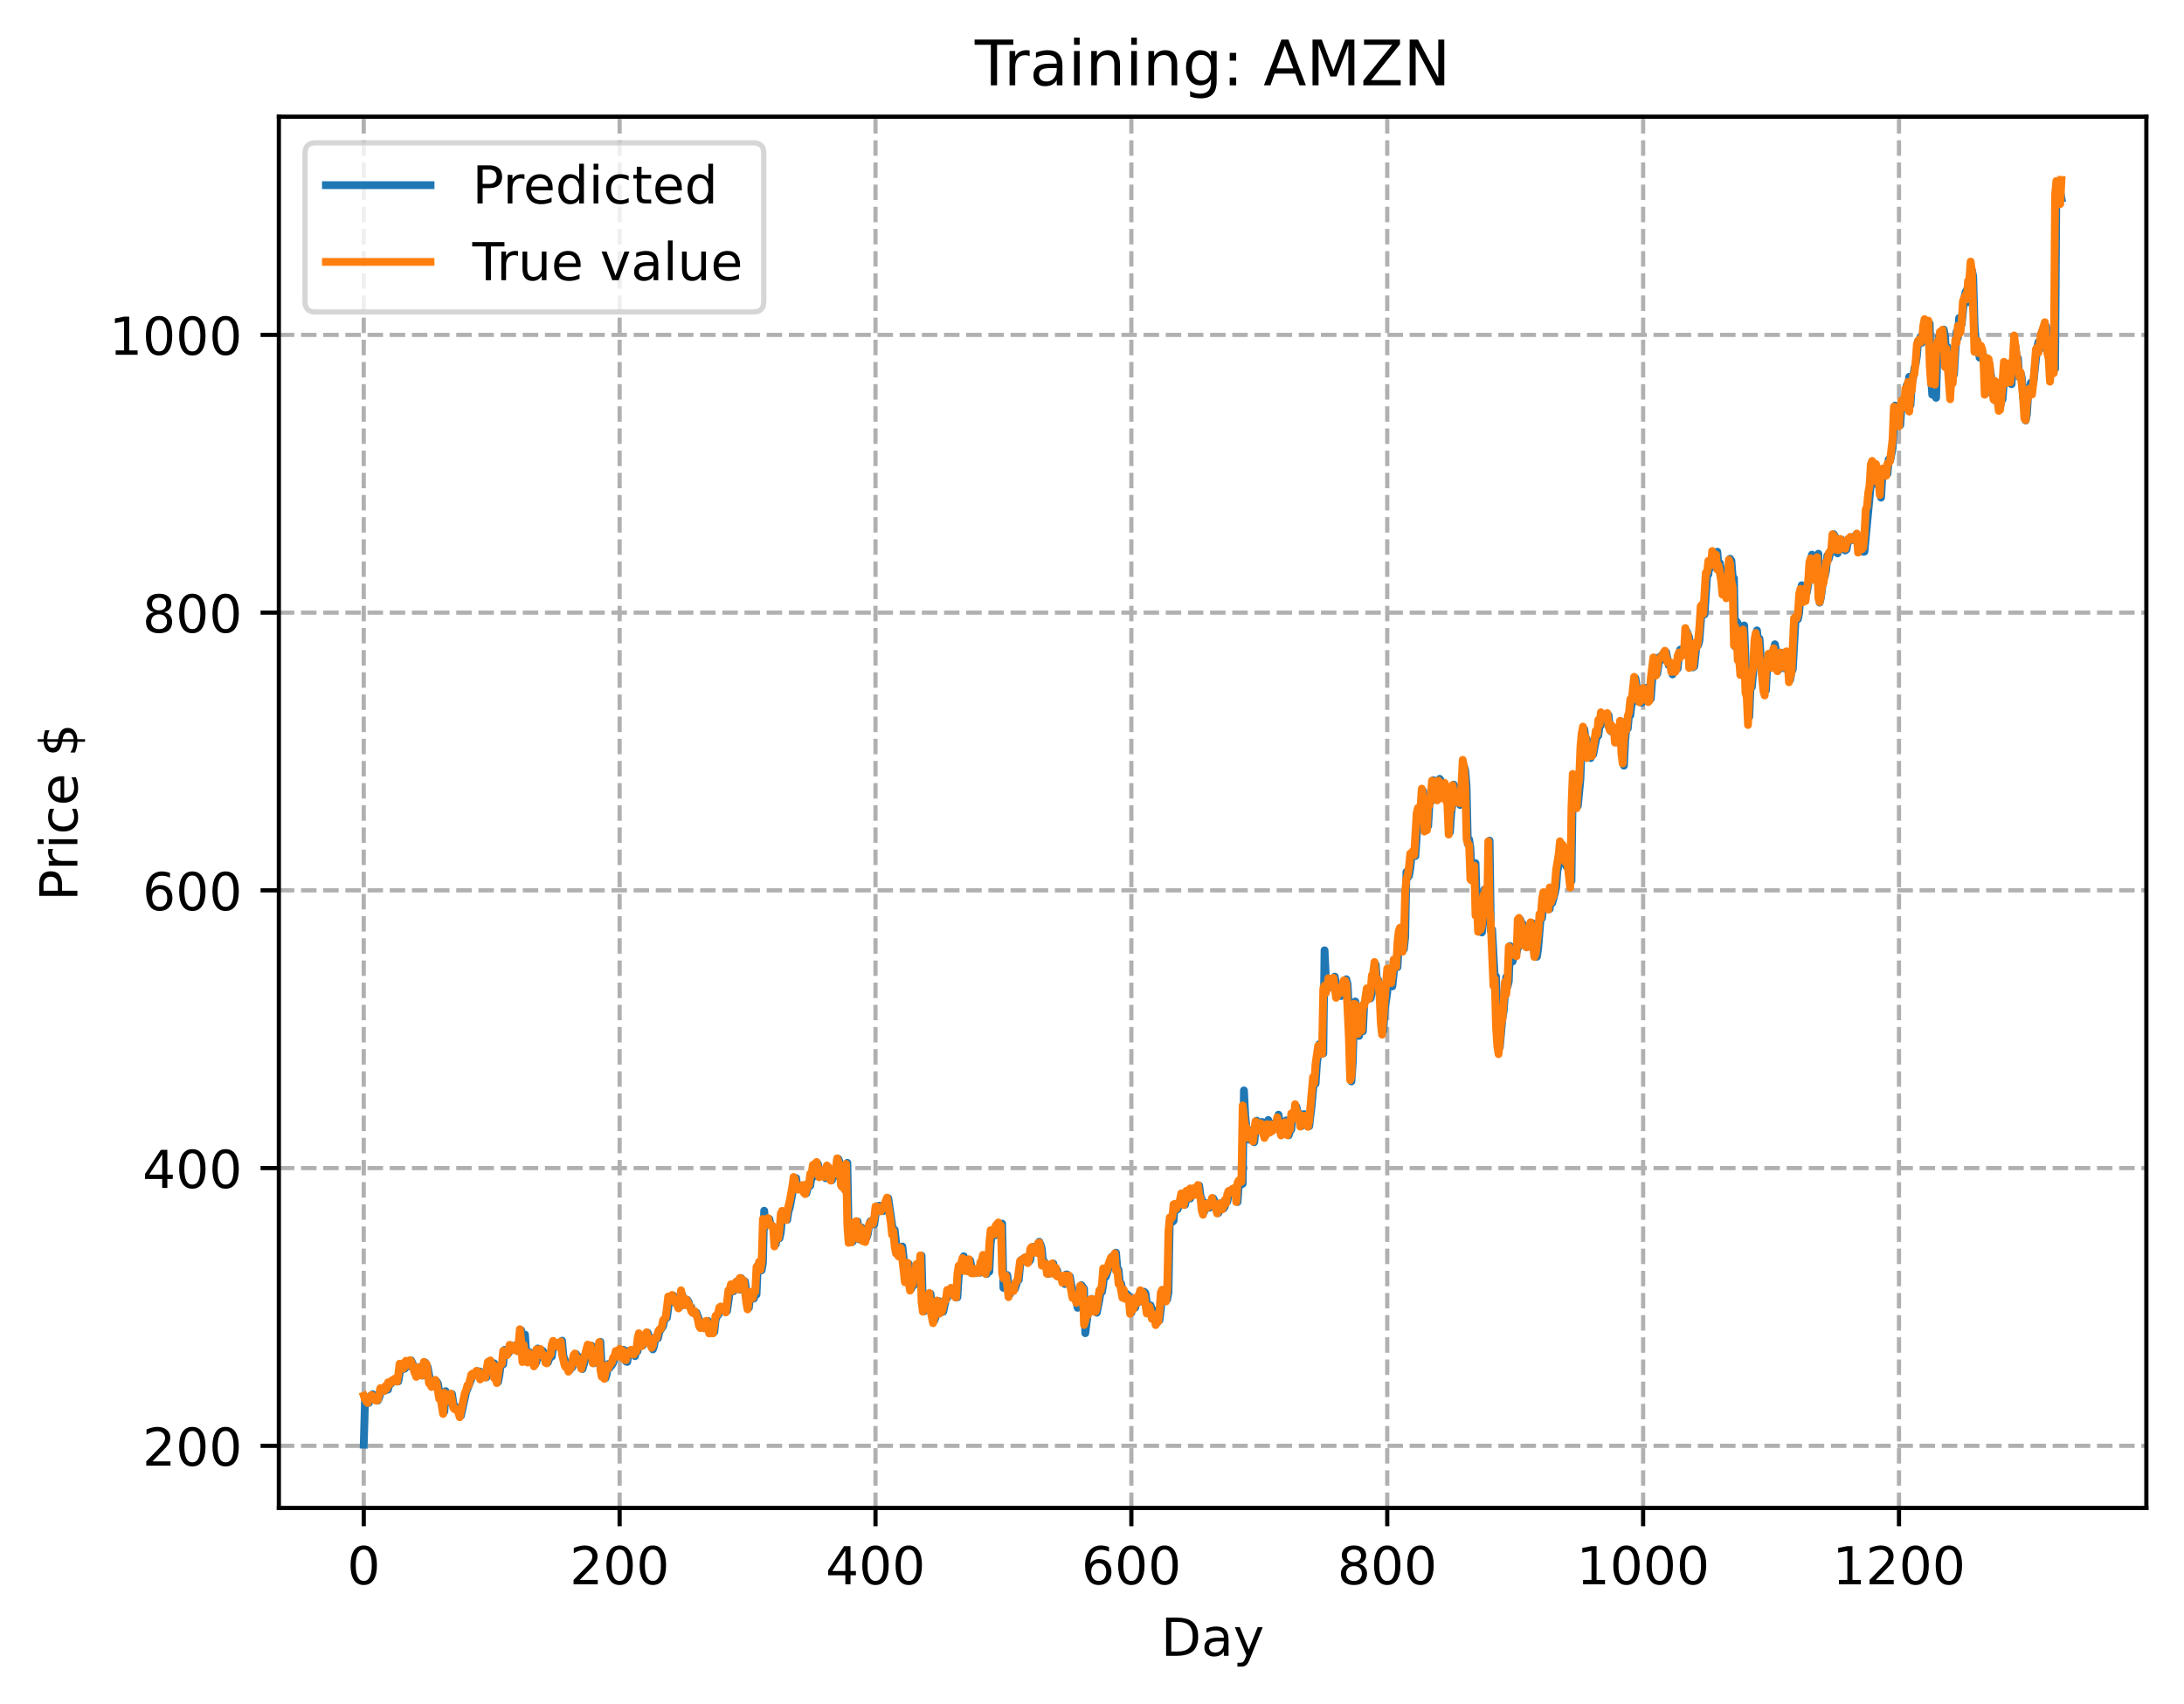 <?xml version="1.0" encoding="utf-8" standalone="no"?>
<!DOCTYPE svg PUBLIC "-//W3C//DTD SVG 1.1//EN"
  "http://www.w3.org/Graphics/SVG/1.1/DTD/svg11.dtd">
<!-- Created with matplotlib (https://matplotlib.org/) -->
<svg height="325.986pt" version="1.1" viewBox="0 0 417.648 325.986" width="417.648pt" xmlns="http://www.w3.org/2000/svg" xmlns:xlink="http://www.w3.org/1999/xlink">
 <defs>
  <style type="text/css">
*{stroke-linecap:butt;stroke-linejoin:round;}
  </style>
 </defs>
 <g id="figure_1">
  <g id="patch_1">
   <path d="M 0 325.986 
L 417.648 325.986 
L 417.648 0 
L 0 0 
z
" style="fill:#ffffff;"/>
  </g>
  <g id="axes_1">
   <g id="patch_2">
    <path d="M 53.328 288.43 
L 410.448 288.43 
L 410.448 22.318 
L 53.328 22.318 
z
" style="fill:#ffffff;"/>
   </g>
   <g id="matplotlib.axis_1">
    <g id="xtick_1">
     <g id="line2d_1">
      <path clip-path="url(#pf77c74c269)" d="M 69.561 288.43 
L 69.561 22.318 
" style="fill:none;stroke:#b0b0b0;stroke-dasharray:2.96,1.28;stroke-dashoffset:0;stroke-width:0.8;"/>
     </g>
     <g id="line2d_2">
      <defs>
       <path d="M 0 0 
L 0 3.5 
" id="m22f6ea35f6" style="stroke:#000000;stroke-width:0.8;"/>
      </defs>
      <g>
       <use style="stroke:#000000;stroke-width:0.8;" x="69.561" xlink:href="#m22f6ea35f6" y="288.43"/>
      </g>
     </g>
     <g id="text_1">
      <!-- 0 -->
      <defs>
       <path d="M 31.781 66.406 
Q 24.172 66.406 20.328 58.906 
Q 16.5 51.422 16.5 36.375 
Q 16.5 21.391 20.328 13.891 
Q 24.172 6.391 31.781 6.391 
Q 39.453 6.391 43.281 13.891 
Q 47.125 21.391 47.125 36.375 
Q 47.125 51.422 43.281 58.906 
Q 39.453 66.406 31.781 66.406 
z
M 31.781 74.219 
Q 44.047 74.219 50.516 64.516 
Q 56.984 54.828 56.984 36.375 
Q 56.984 17.969 50.516 8.266 
Q 44.047 -1.422 31.781 -1.422 
Q 19.531 -1.422 13.062 8.266 
Q 6.594 17.969 6.594 36.375 
Q 6.594 54.828 13.062 64.516 
Q 19.531 74.219 31.781 74.219 
z
" id="DejaVuSans-48"/>
      </defs>
      <g transform="translate(66.38 303.029)scale(0.1 -0.1)">
       <use xlink:href="#DejaVuSans-48"/>
      </g>
     </g>
    </g>
    <g id="xtick_2">
     <g id="line2d_3">
      <path clip-path="url(#pf77c74c269)" d="M 118.491 288.43 
L 118.491 22.318 
" style="fill:none;stroke:#b0b0b0;stroke-dasharray:2.96,1.28;stroke-dashoffset:0;stroke-width:0.8;"/>
     </g>
     <g id="line2d_4">
      <g>
       <use style="stroke:#000000;stroke-width:0.8;" x="118.491" xlink:href="#m22f6ea35f6" y="288.43"/>
      </g>
     </g>
     <g id="text_2">
      <!-- 200 -->
      <defs>
       <path d="M 19.188 8.297 
L 53.609 8.297 
L 53.609 0 
L 7.328 0 
L 7.328 8.297 
Q 12.938 14.109 22.625 23.891 
Q 32.328 33.688 34.812 36.531 
Q 39.547 41.844 41.422 45.531 
Q 43.312 49.219 43.312 52.781 
Q 43.312 58.594 39.234 62.25 
Q 35.156 65.922 28.609 65.922 
Q 23.969 65.922 18.812 64.312 
Q 13.672 62.703 7.812 59.422 
L 7.812 69.391 
Q 13.766 71.781 18.938 73 
Q 24.125 74.219 28.422 74.219 
Q 39.75 74.219 46.484 68.547 
Q 53.219 62.891 53.219 53.422 
Q 53.219 48.922 51.531 44.891 
Q 49.859 40.875 45.406 35.406 
Q 44.188 33.984 37.641 27.219 
Q 31.109 20.453 19.188 8.297 
z
" id="DejaVuSans-50"/>
      </defs>
      <g transform="translate(108.948 303.029)scale(0.1 -0.1)">
       <use xlink:href="#DejaVuSans-50"/>
       <use x="63.623" xlink:href="#DejaVuSans-48"/>
       <use x="127.246" xlink:href="#DejaVuSans-48"/>
      </g>
     </g>
    </g>
    <g id="xtick_3">
     <g id="line2d_5">
      <path clip-path="url(#pf77c74c269)" d="M 167.422 288.43 
L 167.422 22.318 
" style="fill:none;stroke:#b0b0b0;stroke-dasharray:2.96,1.28;stroke-dashoffset:0;stroke-width:0.8;"/>
     </g>
     <g id="line2d_6">
      <g>
       <use style="stroke:#000000;stroke-width:0.8;" x="167.422" xlink:href="#m22f6ea35f6" y="288.43"/>
      </g>
     </g>
     <g id="text_3">
      <!-- 400 -->
      <defs>
       <path d="M 37.797 64.312 
L 12.891 25.391 
L 37.797 25.391 
z
M 35.203 72.906 
L 47.609 72.906 
L 47.609 25.391 
L 58.016 25.391 
L 58.016 17.188 
L 47.609 17.188 
L 47.609 0 
L 37.797 0 
L 37.797 17.188 
L 4.891 17.188 
L 4.891 26.703 
z
" id="DejaVuSans-52"/>
      </defs>
      <g transform="translate(157.878 303.029)scale(0.1 -0.1)">
       <use xlink:href="#DejaVuSans-52"/>
       <use x="63.623" xlink:href="#DejaVuSans-48"/>
       <use x="127.246" xlink:href="#DejaVuSans-48"/>
      </g>
     </g>
    </g>
    <g id="xtick_4">
     <g id="line2d_7">
      <path clip-path="url(#pf77c74c269)" d="M 216.353 288.43 
L 216.353 22.318 
" style="fill:none;stroke:#b0b0b0;stroke-dasharray:2.96,1.28;stroke-dashoffset:0;stroke-width:0.8;"/>
     </g>
     <g id="line2d_8">
      <g>
       <use style="stroke:#000000;stroke-width:0.8;" x="216.353" xlink:href="#m22f6ea35f6" y="288.43"/>
      </g>
     </g>
     <g id="text_4">
      <!-- 600 -->
      <defs>
       <path d="M 33.016 40.375 
Q 26.375 40.375 22.484 35.828 
Q 18.609 31.297 18.609 23.391 
Q 18.609 15.531 22.484 10.953 
Q 26.375 6.391 33.016 6.391 
Q 39.656 6.391 43.531 10.953 
Q 47.406 15.531 47.406 23.391 
Q 47.406 31.297 43.531 35.828 
Q 39.656 40.375 33.016 40.375 
z
M 52.594 71.297 
L 52.594 62.312 
Q 48.875 64.062 45.094 64.984 
Q 41.312 65.922 37.594 65.922 
Q 27.828 65.922 22.672 59.328 
Q 17.531 52.734 16.797 39.406 
Q 19.672 43.656 24.016 45.922 
Q 28.375 48.188 33.594 48.188 
Q 44.578 48.188 50.953 41.516 
Q 57.328 34.859 57.328 23.391 
Q 57.328 12.156 50.688 5.359 
Q 44.047 -1.422 33.016 -1.422 
Q 20.359 -1.422 13.672 8.266 
Q 6.984 17.969 6.984 36.375 
Q 6.984 53.656 15.188 63.938 
Q 23.391 74.219 37.203 74.219 
Q 40.922 74.219 44.703 73.484 
Q 48.484 72.75 52.594 71.297 
z
" id="DejaVuSans-54"/>
      </defs>
      <g transform="translate(206.809 303.029)scale(0.1 -0.1)">
       <use xlink:href="#DejaVuSans-54"/>
       <use x="63.623" xlink:href="#DejaVuSans-48"/>
       <use x="127.246" xlink:href="#DejaVuSans-48"/>
      </g>
     </g>
    </g>
    <g id="xtick_5">
     <g id="line2d_9">
      <path clip-path="url(#pf77c74c269)" d="M 265.283 288.43 
L 265.283 22.318 
" style="fill:none;stroke:#b0b0b0;stroke-dasharray:2.96,1.28;stroke-dashoffset:0;stroke-width:0.8;"/>
     </g>
     <g id="line2d_10">
      <g>
       <use style="stroke:#000000;stroke-width:0.8;" x="265.283" xlink:href="#m22f6ea35f6" y="288.43"/>
      </g>
     </g>
     <g id="text_5">
      <!-- 800 -->
      <defs>
       <path d="M 31.781 34.625 
Q 24.75 34.625 20.719 30.859 
Q 16.703 27.094 16.703 20.516 
Q 16.703 13.922 20.719 10.156 
Q 24.75 6.391 31.781 6.391 
Q 38.812 6.391 42.859 10.172 
Q 46.922 13.969 46.922 20.516 
Q 46.922 27.094 42.891 30.859 
Q 38.875 34.625 31.781 34.625 
z
M 21.922 38.812 
Q 15.578 40.375 12.031 44.719 
Q 8.5 49.078 8.5 55.328 
Q 8.5 64.062 14.719 69.141 
Q 20.953 74.219 31.781 74.219 
Q 42.672 74.219 48.875 69.141 
Q 55.078 64.062 55.078 55.328 
Q 55.078 49.078 51.531 44.719 
Q 48 40.375 41.703 38.812 
Q 48.828 37.156 52.797 32.312 
Q 56.781 27.484 56.781 20.516 
Q 56.781 9.906 50.312 4.234 
Q 43.844 -1.422 31.781 -1.422 
Q 19.734 -1.422 13.25 4.234 
Q 6.781 9.906 6.781 20.516 
Q 6.781 27.484 10.781 32.312 
Q 14.797 37.156 21.922 38.812 
z
M 18.312 54.391 
Q 18.312 48.734 21.844 45.562 
Q 25.391 42.391 31.781 42.391 
Q 38.141 42.391 41.719 45.562 
Q 45.312 48.734 45.312 54.391 
Q 45.312 60.062 41.719 63.234 
Q 38.141 66.406 31.781 66.406 
Q 25.391 66.406 21.844 63.234 
Q 18.312 60.062 18.312 54.391 
z
" id="DejaVuSans-56"/>
      </defs>
      <g transform="translate(255.74 303.029)scale(0.1 -0.1)">
       <use xlink:href="#DejaVuSans-56"/>
       <use x="63.623" xlink:href="#DejaVuSans-48"/>
       <use x="127.246" xlink:href="#DejaVuSans-48"/>
      </g>
     </g>
    </g>
    <g id="xtick_6">
     <g id="line2d_11">
      <path clip-path="url(#pf77c74c269)" d="M 314.214 288.43 
L 314.214 22.318 
" style="fill:none;stroke:#b0b0b0;stroke-dasharray:2.96,1.28;stroke-dashoffset:0;stroke-width:0.8;"/>
     </g>
     <g id="line2d_12">
      <g>
       <use style="stroke:#000000;stroke-width:0.8;" x="314.214" xlink:href="#m22f6ea35f6" y="288.43"/>
      </g>
     </g>
     <g id="text_6">
      <!-- 1000 -->
      <defs>
       <path d="M 12.406 8.297 
L 28.516 8.297 
L 28.516 63.922 
L 10.984 60.406 
L 10.984 69.391 
L 28.422 72.906 
L 38.281 72.906 
L 38.281 8.297 
L 54.391 8.297 
L 54.391 0 
L 12.406 0 
z
" id="DejaVuSans-49"/>
      </defs>
      <g transform="translate(301.489 303.029)scale(0.1 -0.1)">
       <use xlink:href="#DejaVuSans-49"/>
       <use x="63.623" xlink:href="#DejaVuSans-48"/>
       <use x="127.246" xlink:href="#DejaVuSans-48"/>
       <use x="190.869" xlink:href="#DejaVuSans-48"/>
      </g>
     </g>
    </g>
    <g id="xtick_7">
     <g id="line2d_13">
      <path clip-path="url(#pf77c74c269)" d="M 363.144 288.43 
L 363.144 22.318 
" style="fill:none;stroke:#b0b0b0;stroke-dasharray:2.96,1.28;stroke-dashoffset:0;stroke-width:0.8;"/>
     </g>
     <g id="line2d_14">
      <g>
       <use style="stroke:#000000;stroke-width:0.8;" x="363.144" xlink:href="#m22f6ea35f6" y="288.43"/>
      </g>
     </g>
     <g id="text_7">
      <!-- 1200 -->
      <g transform="translate(350.419 303.029)scale(0.1 -0.1)">
       <use xlink:href="#DejaVuSans-49"/>
       <use x="63.623" xlink:href="#DejaVuSans-50"/>
       <use x="127.246" xlink:href="#DejaVuSans-48"/>
       <use x="190.869" xlink:href="#DejaVuSans-48"/>
      </g>
     </g>
    </g>
    <g id="text_8">
     <!-- Day -->
     <defs>
      <path d="M 19.672 64.797 
L 19.672 8.109 
L 31.594 8.109 
Q 46.688 8.109 53.688 14.938 
Q 60.688 21.781 60.688 36.531 
Q 60.688 51.172 53.688 57.984 
Q 46.688 64.797 31.594 64.797 
z
M 9.812 72.906 
L 30.078 72.906 
Q 51.266 72.906 61.172 64.094 
Q 71.094 55.281 71.094 36.531 
Q 71.094 17.672 61.125 8.828 
Q 51.172 0 30.078 0 
L 9.812 0 
z
" id="DejaVuSans-68"/>
      <path d="M 34.281 27.484 
Q 23.391 27.484 19.188 25 
Q 14.984 22.516 14.984 16.5 
Q 14.984 11.719 18.141 8.906 
Q 21.297 6.109 26.703 6.109 
Q 34.188 6.109 38.703 11.406 
Q 43.219 16.703 43.219 25.484 
L 43.219 27.484 
z
M 52.203 31.203 
L 52.203 0 
L 43.219 0 
L 43.219 8.297 
Q 40.141 3.328 35.547 0.953 
Q 30.953 -1.422 24.312 -1.422 
Q 15.922 -1.422 10.953 3.297 
Q 6 8.016 6 15.922 
Q 6 25.141 12.172 29.828 
Q 18.359 34.516 30.609 34.516 
L 43.219 34.516 
L 43.219 35.406 
Q 43.219 41.609 39.141 45 
Q 35.062 48.391 27.688 48.391 
Q 23 48.391 18.547 47.266 
Q 14.109 46.141 10.016 43.891 
L 10.016 52.203 
Q 14.938 54.109 19.578 55.047 
Q 24.219 56 28.609 56 
Q 40.484 56 46.344 49.844 
Q 52.203 43.703 52.203 31.203 
z
" id="DejaVuSans-97"/>
      <path d="M 32.172 -5.078 
Q 28.375 -14.844 24.75 -17.812 
Q 21.141 -20.797 15.094 -20.797 
L 7.906 -20.797 
L 7.906 -13.281 
L 13.188 -13.281 
Q 16.891 -13.281 18.938 -11.516 
Q 21 -9.766 23.484 -3.219 
L 25.094 0.875 
L 2.984 54.688 
L 12.5 54.688 
L 29.594 11.922 
L 46.688 54.688 
L 56.203 54.688 
z
" id="DejaVuSans-121"/>
     </defs>
     <g transform="translate(222.015 316.707)scale(0.1 -0.1)">
      <use xlink:href="#DejaVuSans-68"/>
      <use x="77.002" xlink:href="#DejaVuSans-97"/>
      <use x="138.281" xlink:href="#DejaVuSans-121"/>
     </g>
    </g>
   </g>
   <g id="matplotlib.axis_2">
    <g id="ytick_1">
     <g id="line2d_15">
      <path clip-path="url(#pf77c74c269)" d="M 53.328 276.55 
L 410.448 276.55 
" style="fill:none;stroke:#b0b0b0;stroke-dasharray:2.96,1.28;stroke-dashoffset:0;stroke-width:0.8;"/>
     </g>
     <g id="line2d_16">
      <defs>
       <path d="M 0 0 
L -3.5 0 
" id="mac32a908ee" style="stroke:#000000;stroke-width:0.8;"/>
      </defs>
      <g>
       <use style="stroke:#000000;stroke-width:0.8;" x="53.328" xlink:href="#mac32a908ee" y="276.55"/>
      </g>
     </g>
     <g id="text_9">
      <!-- 200 -->
      <g transform="translate(27.241 280.349)scale(0.1 -0.1)">
       <use xlink:href="#DejaVuSans-50"/>
       <use x="63.623" xlink:href="#DejaVuSans-48"/>
       <use x="127.246" xlink:href="#DejaVuSans-48"/>
      </g>
     </g>
    </g>
    <g id="ytick_2">
     <g id="line2d_17">
      <path clip-path="url(#pf77c74c269)" d="M 53.328 223.427 
L 410.448 223.427 
" style="fill:none;stroke:#b0b0b0;stroke-dasharray:2.96,1.28;stroke-dashoffset:0;stroke-width:0.8;"/>
     </g>
     <g id="line2d_18">
      <g>
       <use style="stroke:#000000;stroke-width:0.8;" x="53.328" xlink:href="#mac32a908ee" y="223.427"/>
      </g>
     </g>
     <g id="text_10">
      <!-- 400 -->
      <g transform="translate(27.241 227.226)scale(0.1 -0.1)">
       <use xlink:href="#DejaVuSans-52"/>
       <use x="63.623" xlink:href="#DejaVuSans-48"/>
       <use x="127.246" xlink:href="#DejaVuSans-48"/>
      </g>
     </g>
    </g>
    <g id="ytick_3">
     <g id="line2d_19">
      <path clip-path="url(#pf77c74c269)" d="M 53.328 170.303 
L 410.448 170.303 
" style="fill:none;stroke:#b0b0b0;stroke-dasharray:2.96,1.28;stroke-dashoffset:0;stroke-width:0.8;"/>
     </g>
     <g id="line2d_20">
      <g>
       <use style="stroke:#000000;stroke-width:0.8;" x="53.328" xlink:href="#mac32a908ee" y="170.303"/>
      </g>
     </g>
     <g id="text_11">
      <!-- 600 -->
      <g transform="translate(27.241 174.103)scale(0.1 -0.1)">
       <use xlink:href="#DejaVuSans-54"/>
       <use x="63.623" xlink:href="#DejaVuSans-48"/>
       <use x="127.246" xlink:href="#DejaVuSans-48"/>
      </g>
     </g>
    </g>
    <g id="ytick_4">
     <g id="line2d_21">
      <path clip-path="url(#pf77c74c269)" d="M 53.328 117.18 
L 410.448 117.18 
" style="fill:none;stroke:#b0b0b0;stroke-dasharray:2.96,1.28;stroke-dashoffset:0;stroke-width:0.8;"/>
     </g>
     <g id="line2d_22">
      <g>
       <use style="stroke:#000000;stroke-width:0.8;" x="53.328" xlink:href="#mac32a908ee" y="117.18"/>
      </g>
     </g>
     <g id="text_12">
      <!-- 800 -->
      <g transform="translate(27.241 120.979)scale(0.1 -0.1)">
       <use xlink:href="#DejaVuSans-56"/>
       <use x="63.623" xlink:href="#DejaVuSans-48"/>
       <use x="127.246" xlink:href="#DejaVuSans-48"/>
      </g>
     </g>
    </g>
    <g id="ytick_5">
     <g id="line2d_23">
      <path clip-path="url(#pf77c74c269)" d="M 53.328 64.057 
L 410.448 64.057 
" style="fill:none;stroke:#b0b0b0;stroke-dasharray:2.96,1.28;stroke-dashoffset:0;stroke-width:0.8;"/>
     </g>
     <g id="line2d_24">
      <g>
       <use style="stroke:#000000;stroke-width:0.8;" x="53.328" xlink:href="#mac32a908ee" y="64.057"/>
      </g>
     </g>
     <g id="text_13">
      <!-- 1000 -->
      <g transform="translate(20.878 67.856)scale(0.1 -0.1)">
       <use xlink:href="#DejaVuSans-49"/>
       <use x="63.623" xlink:href="#DejaVuSans-48"/>
       <use x="127.246" xlink:href="#DejaVuSans-48"/>
       <use x="190.869" xlink:href="#DejaVuSans-48"/>
      </g>
     </g>
    </g>
    <g id="text_14">
     <!-- Price $ -->
     <defs>
      <path d="M 19.672 64.797 
L 19.672 37.406 
L 32.078 37.406 
Q 38.969 37.406 42.719 40.969 
Q 46.484 44.531 46.484 51.125 
Q 46.484 57.672 42.719 61.234 
Q 38.969 64.797 32.078 64.797 
z
M 9.812 72.906 
L 32.078 72.906 
Q 44.344 72.906 50.609 67.359 
Q 56.891 61.812 56.891 51.125 
Q 56.891 40.328 50.609 34.812 
Q 44.344 29.297 32.078 29.297 
L 19.672 29.297 
L 19.672 0 
L 9.812 0 
z
" id="DejaVuSans-80"/>
      <path d="M 41.109 46.297 
Q 39.594 47.172 37.812 47.578 
Q 36.031 48 33.891 48 
Q 26.266 48 22.188 43.047 
Q 18.109 38.094 18.109 28.812 
L 18.109 0 
L 9.078 0 
L 9.078 54.688 
L 18.109 54.688 
L 18.109 46.188 
Q 20.953 51.172 25.484 53.578 
Q 30.031 56 36.531 56 
Q 37.453 56 38.578 55.875 
Q 39.703 55.766 41.062 55.516 
z
" id="DejaVuSans-114"/>
      <path d="M 9.422 54.688 
L 18.406 54.688 
L 18.406 0 
L 9.422 0 
z
M 9.422 75.984 
L 18.406 75.984 
L 18.406 64.594 
L 9.422 64.594 
z
" id="DejaVuSans-105"/>
      <path d="M 48.781 52.594 
L 48.781 44.188 
Q 44.969 46.297 41.141 47.344 
Q 37.312 48.391 33.406 48.391 
Q 24.656 48.391 19.812 42.844 
Q 14.984 37.312 14.984 27.297 
Q 14.984 17.281 19.812 11.734 
Q 24.656 6.203 33.406 6.203 
Q 37.312 6.203 41.141 7.25 
Q 44.969 8.297 48.781 10.406 
L 48.781 2.094 
Q 45.016 0.344 40.984 -0.531 
Q 36.969 -1.422 32.422 -1.422 
Q 20.062 -1.422 12.781 6.344 
Q 5.516 14.109 5.516 27.297 
Q 5.516 40.672 12.859 48.328 
Q 20.219 56 33.016 56 
Q 37.156 56 41.109 55.141 
Q 45.062 54.297 48.781 52.594 
z
" id="DejaVuSans-99"/>
      <path d="M 56.203 29.594 
L 56.203 25.203 
L 14.891 25.203 
Q 15.484 15.922 20.484 11.062 
Q 25.484 6.203 34.422 6.203 
Q 39.594 6.203 44.453 7.469 
Q 49.312 8.734 54.109 11.281 
L 54.109 2.781 
Q 49.266 0.734 44.188 -0.344 
Q 39.109 -1.422 33.891 -1.422 
Q 20.797 -1.422 13.156 6.188 
Q 5.516 13.812 5.516 26.812 
Q 5.516 40.234 12.766 48.109 
Q 20.016 56 32.328 56 
Q 43.359 56 49.781 48.891 
Q 56.203 41.797 56.203 29.594 
z
M 47.219 32.234 
Q 47.125 39.594 43.094 43.984 
Q 39.062 48.391 32.422 48.391 
Q 24.906 48.391 20.391 44.141 
Q 15.875 39.891 15.188 32.172 
z
" id="DejaVuSans-101"/>
      <path id="DejaVuSans-32"/>
      <path d="M 33.797 -14.703 
L 28.906 -14.703 
L 28.859 0 
Q 23.734 0.094 18.609 1.188 
Q 13.484 2.297 8.297 4.5 
L 8.297 13.281 
Q 13.281 10.156 18.375 8.562 
Q 23.484 6.984 28.906 6.938 
L 28.906 29.203 
Q 18.109 30.953 13.203 35.156 
Q 8.297 39.359 8.297 46.688 
Q 8.297 54.641 13.625 59.219 
Q 18.953 63.812 28.906 64.5 
L 28.906 75.984 
L 33.797 75.984 
L 33.797 64.656 
Q 38.328 64.453 42.578 63.688 
Q 46.828 62.938 50.875 61.625 
L 50.875 53.078 
Q 46.828 55.125 42.547 56.25 
Q 38.281 57.375 33.797 57.562 
L 33.797 36.719 
Q 44.875 35.016 50.094 30.609 
Q 55.328 26.219 55.328 18.609 
Q 55.328 10.359 49.781 5.594 
Q 44.234 0.828 33.797 0.094 
z
M 28.906 37.594 
L 28.906 57.625 
Q 23.25 56.984 20.266 54.391 
Q 17.281 51.812 17.281 47.516 
Q 17.281 43.312 20.031 40.969 
Q 22.797 38.625 28.906 37.594 
z
M 33.797 28.219 
L 33.797 7.078 
Q 39.984 7.906 43.141 10.594 
Q 46.297 13.281 46.297 17.672 
Q 46.297 21.969 43.281 24.5 
Q 40.281 27.047 33.797 28.219 
z
" id="DejaVuSans-36"/>
     </defs>
     <g transform="translate(14.798 172.342)rotate(-90)scale(0.1 -0.1)">
      <use xlink:href="#DejaVuSans-80"/>
      <use x="58.553" xlink:href="#DejaVuSans-114"/>
      <use x="99.666" xlink:href="#DejaVuSans-105"/>
      <use x="127.449" xlink:href="#DejaVuSans-99"/>
      <use x="182.43" xlink:href="#DejaVuSans-101"/>
      <use x="243.953" xlink:href="#DejaVuSans-32"/>
      <use x="275.74" xlink:href="#DejaVuSans-36"/>
     </g>
    </g>
   </g>
   <g id="line2d_25">
    <path clip-path="url(#pf77c74c269)" d="M 69.561 276.334 
L 69.806 267.704 
L 70.05 267.628 
L 70.539 268.342 
L 70.784 267.03 
L 71.029 267.248 
L 71.273 266.683 
L 71.518 267.186 
L 72.252 267.896 
L 72.497 267.39 
L 72.986 265.667 
L 73.231 265.618 
L 73.475 265.946 
L 73.72 265.97 
L 73.965 265.095 
L 74.209 265.782 
L 74.454 264.56 
L 74.699 264.754 
L 74.943 264.263 
L 75.188 264.119 
L 75.433 264.229 
L 75.677 263.773 
L 75.922 263.847 
L 76.166 264.231 
L 76.656 261.366 
L 76.9 261.758 
L 77.145 261.858 
L 77.39 261.802 
L 77.634 260.715 
L 77.879 260.429 
L 78.124 261.336 
L 78.368 261.06 
L 78.613 260.204 
L 78.858 260.677 
L 79.102 261.425 
L 79.347 262.599 
L 79.592 262.385 
L 79.836 263.134 
L 80.081 261.476 
L 80.57 262.781 
L 80.815 263.102 
L 81.304 260.608 
L 81.794 261.506 
L 82.283 264.287 
L 82.527 264.524 
L 82.772 265.204 
L 83.261 264.866 
L 83.506 264.248 
L 83.751 264.651 
L 84.24 267.661 
L 84.485 267.612 
L 84.974 270.003 
L 85.219 266.089 
L 85.463 268.142 
L 85.708 268.212 
L 85.953 267.695 
L 86.197 267.492 
L 86.442 266.638 
L 86.687 268.331 
L 86.931 269.187 
L 87.176 269.373 
L 87.421 269.23 
L 87.665 269.233 
L 88.154 270.778 
L 89.133 266.305 
L 90.112 263.842 
L 90.356 262.949 
L 90.846 262.939 
L 91.335 262.243 
L 91.58 262.969 
L 91.824 262.347 
L 92.069 263.432 
L 92.558 262.711 
L 92.803 263.264 
L 93.048 263.441 
L 93.292 262.57 
L 93.537 260.392 
L 93.781 260.867 
L 94.026 260.585 
L 94.271 261.769 
L 94.515 260.772 
L 94.76 263.395 
L 95.249 264.346 
L 95.494 263.066 
L 95.739 261.105 
L 95.983 260.933 
L 96.228 260.963 
L 96.473 258.199 
L 96.717 258.984 
L 96.962 258.562 
L 97.207 258.867 
L 97.451 258.485 
L 97.696 257.322 
L 97.941 257.548 
L 98.185 258.148 
L 98.675 257.289 
L 99.164 258.294 
L 99.409 256.831 
L 99.653 254.423 
L 99.898 256.339 
L 100.142 260.081 
L 100.387 255.27 
L 100.632 258.573 
L 100.876 258.935 
L 101.121 260.395 
L 101.366 258.683 
L 101.61 259.989 
L 101.855 260.564 
L 102.1 259.871 
L 102.344 260.98 
L 102.589 260.535 
L 102.834 257.929 
L 103.078 258.532 
L 103.323 259.553 
L 103.568 258.246 
L 103.812 258.418 
L 104.302 259.259 
L 104.546 260.225 
L 104.791 260.595 
L 105.036 259.826 
L 105.525 259.46 
L 105.769 257.541 
L 106.014 256.824 
L 106.259 257.097 
L 106.748 257.063 
L 106.993 257.433 
L 107.237 256.691 
L 107.482 256.441 
L 107.727 259.323 
L 107.971 259.993 
L 108.216 261.057 
L 108.461 261.401 
L 108.705 261.113 
L 108.95 262.074 
L 109.195 261.385 
L 109.439 261.555 
L 109.929 259.475 
L 110.173 259 
L 110.418 259.916 
L 110.663 259.531 
L 110.907 260.555 
L 111.152 260.86 
L 111.397 261.862 
L 112.62 257.577 
L 112.864 258.531 
L 113.109 257.379 
L 113.598 260.751 
L 113.843 260.532 
L 114.088 259.942 
L 114.332 258.387 
L 114.577 258.275 
L 114.822 256.66 
L 115.066 261.9 
L 115.311 262.764 
L 115.556 262.219 
L 115.8 263.599 
L 116.045 262.74 
L 116.29 260.897 
L 116.534 261.691 
L 117.024 261.098 
L 117.268 260.629 
L 117.513 259.7 
L 117.757 259.474 
L 118.002 258.588 
L 118.491 259.403 
L 118.736 258.154 
L 118.981 258.625 
L 119.225 258.168 
L 119.47 259.929 
L 119.715 260.43 
L 119.959 260.492 
L 120.204 258.387 
L 120.449 259.196 
L 120.693 258.876 
L 120.938 258.283 
L 121.183 259.061 
L 121.427 259.401 
L 121.672 258.631 
L 121.917 258.467 
L 122.161 256.134 
L 122.406 255.341 
L 122.651 257.15 
L 122.895 257.371 
L 123.14 256.652 
L 123.385 256.893 
L 123.874 254.924 
L 124.118 255.718 
L 124.363 257.028 
L 124.608 257.144 
L 124.852 258.1 
L 125.097 257.397 
L 125.342 255.763 
L 125.586 256.066 
L 125.831 255.971 
L 126.076 254.751 
L 126.81 253.652 
L 127.054 252.449 
L 127.544 252.044 
L 128.033 248.316 
L 128.278 248.421 
L 128.767 247.812 
L 129.012 249.101 
L 129.256 248.736 
L 129.501 248.757 
L 129.745 249.552 
L 129.99 249.967 
L 130.235 249.234 
L 130.479 247.69 
L 130.724 248.614 
L 131.213 249.31 
L 131.458 248.652 
L 131.703 249.075 
L 131.947 250.023 
L 132.192 250.025 
L 132.437 250.83 
L 132.681 251.136 
L 132.926 250.878 
L 133.171 251.049 
L 133.66 252.314 
L 133.905 253.744 
L 134.394 253.699 
L 134.639 253.28 
L 134.883 253.908 
L 135.128 252.846 
L 135.373 252.65 
L 135.617 253.394 
L 135.862 254.98 
L 136.106 254.741 
L 136.351 254.115 
L 136.596 254.775 
L 136.84 252.556 
L 137.085 251.756 
L 137.33 251.549 
L 137.574 251.102 
L 137.819 250.097 
L 138.064 250.026 
L 138.798 250.468 
L 139.042 250.764 
L 139.532 247.23 
L 139.776 246.985 
L 140.021 245.741 
L 140.266 246.991 
L 140.51 246.11 
L 140.755 246.429 
L 141 245.043 
L 141.489 246.684 
L 141.733 244.477 
L 141.978 244.815 
L 142.223 245.918 
L 142.467 245.091 
L 142.957 248.868 
L 143.201 250.152 
L 143.446 248.104 
L 143.691 247.34 
L 143.935 247.483 
L 144.18 248.382 
L 144.425 247.275 
L 144.669 247.624 
L 144.914 242.03 
L 145.159 243.033 
L 145.403 241.394 
L 145.648 242.98 
L 145.893 241.574 
L 146.137 231.585 
L 146.382 234.576 
L 146.627 233.799 
L 146.871 233.953 
L 147.116 233.164 
L 147.361 234.275 
L 148.094 234.797 
L 148.339 238.015 
L 148.828 235.651 
L 149.073 236.851 
L 149.318 235.634 
L 149.562 232.61 
L 149.807 231.839 
L 150.541 233.322 
L 150.786 231.71 
L 151.03 230.989 
L 151.764 227.053 
L 152.009 225.347 
L 152.254 225.348 
L 152.498 227.396 
L 152.743 227.061 
L 152.988 227.403 
L 153.232 226.782 
L 153.477 227.126 
L 153.721 226.721 
L 153.966 227.915 
L 154.211 228.251 
L 154.7 226.316 
L 154.945 226.805 
L 155.189 225.066 
L 155.434 225.195 
L 155.679 223.2 
L 155.923 222.984 
L 156.168 223.863 
L 156.413 222.619 
L 156.902 224.889 
L 157.147 223.765 
L 157.391 224.323 
L 157.636 224.336 
L 157.881 225.362 
L 158.37 223.276 
L 158.615 223.583 
L 158.859 224.243 
L 159.104 225.739 
L 159.349 224.065 
L 159.838 224.928 
L 160.082 223.745 
L 160.327 221.677 
L 160.572 222.291 
L 160.816 223.507 
L 161.061 226.365 
L 161.306 226.432 
L 161.55 224.7 
L 161.795 227.587 
L 162.04 222.424 
L 162.284 236.021 
L 162.529 237.496 
L 162.774 236.43 
L 163.018 237.557 
L 163.508 233.895 
L 163.997 233.635 
L 164.242 237.055 
L 164.486 234.931 
L 164.731 234.761 
L 165.22 237.025 
L 165.465 236.586 
L 165.709 236.746 
L 165.954 236.008 
L 166.199 234.375 
L 166.443 233.6 
L 166.688 234.152 
L 166.933 233.269 
L 167.177 234.211 
L 167.667 230.713 
L 167.911 230.722 
L 168.156 230.615 
L 168.645 231.52 
L 168.89 231.658 
L 169.135 230.417 
L 169.624 229.892 
L 169.869 229.206 
L 170.847 235.935 
L 171.092 235.248 
L 171.581 239.795 
L 171.826 239.242 
L 172.07 239.511 
L 172.315 238.556 
L 172.56 238.422 
L 173.294 245.012 
L 173.538 242.576 
L 173.783 241.738 
L 174.028 245.057 
L 174.272 246.465 
L 174.517 244.984 
L 174.762 245.832 
L 175.006 243.429 
L 175.251 243.44 
L 175.496 241.947 
L 175.74 241.708 
L 175.985 242.75 
L 176.23 240.186 
L 176.474 249.894 
L 176.719 250.837 
L 177.697 247.558 
L 177.942 247.459 
L 178.431 251.851 
L 178.676 252.594 
L 178.921 251.945 
L 179.165 249.114 
L 179.41 248.824 
L 179.655 250.349 
L 179.899 251.042 
L 180.389 250.886 
L 180.878 248.531 
L 181.123 248.299 
L 181.367 246.952 
L 181.857 247.199 
L 182.101 246.565 
L 182.346 246.689 
L 182.835 248.207 
L 183.08 248.148 
L 183.325 244.144 
L 183.569 242.473 
L 183.814 242.412 
L 184.303 240.293 
L 184.548 242.59 
L 184.792 243.027 
L 185.037 242.734 
L 185.282 242.673 
L 185.526 241.065 
L 186.016 243.493 
L 186.26 243.247 
L 186.505 243.511 
L 186.75 243.191 
L 186.994 243.146 
L 187.239 243.396 
L 187.484 243.424 
L 187.728 241.689 
L 187.973 241.341 
L 188.218 240.342 
L 188.462 241.293 
L 188.707 243.678 
L 188.952 242.233 
L 189.196 243.214 
L 189.441 237.946 
L 189.685 236.032 
L 189.93 236.344 
L 190.175 235.485 
L 190.419 236.261 
L 190.664 234.628 
L 190.909 234.332 
L 191.153 234.294 
L 191.398 234.608 
L 191.643 234.046 
L 191.887 246.336 
L 192.132 244.528 
L 192.377 244.089 
L 192.621 243.889 
L 193.111 247.592 
L 193.355 246.031 
L 193.6 246.366 
L 193.845 246.358 
L 194.089 246.516 
L 194.579 244.983 
L 194.823 244.823 
L 195.068 242.126 
L 195.312 240.976 
L 195.557 241.365 
L 195.802 240.654 
L 196.291 240.45 
L 196.78 241.333 
L 197.025 241.009 
L 197.27 238.901 
L 197.514 238.495 
L 197.759 239.393 
L 198.004 239.494 
L 198.248 238.895 
L 198.493 239.626 
L 198.738 237.509 
L 198.982 237.998 
L 199.227 238.86 
L 199.472 241.726 
L 199.716 241.335 
L 200.206 241.987 
L 200.45 243.654 
L 200.695 242.876 
L 200.94 243.563 
L 201.184 243.388 
L 201.429 241.684 
L 201.673 243.707 
L 201.918 243.732 
L 202.163 242.978 
L 202.407 244.149 
L 203.141 244.423 
L 203.386 245.254 
L 203.631 245.611 
L 203.875 243.76 
L 204.12 243.791 
L 204.365 245.355 
L 204.609 244.176 
L 204.854 245.727 
L 205.099 246.564 
L 205.343 248.123 
L 205.588 247.589 
L 206.077 250.147 
L 206.322 248.687 
L 206.567 248.606 
L 206.811 245.821 
L 207.3 246.494 
L 207.545 255.006 
L 208.034 251.132 
L 208.279 250.903 
L 208.524 250.422 
L 208.768 248.444 
L 209.013 248.664 
L 209.258 249.488 
L 209.502 250.824 
L 209.747 251.087 
L 210.236 248.618 
L 210.481 247.026 
L 210.726 247.117 
L 210.97 245.698 
L 211.215 242.704 
L 211.46 244.232 
L 211.949 242.752 
L 212.194 242.221 
L 212.438 240.89 
L 212.683 240.315 
L 213.172 241.216 
L 213.417 239.602 
L 213.661 242.577 
L 213.906 242.887 
L 214.151 245.398 
L 214.395 245.508 
L 214.885 247.923 
L 215.129 247.176 
L 215.374 248.385 
L 215.619 247.617 
L 216.108 248.368 
L 216.353 251.088 
L 216.597 250.262 
L 217.087 250.129 
L 217.331 248.25 
L 217.576 248.388 
L 217.821 249.06 
L 218.065 247.545 
L 218.31 247.039 
L 218.555 247.17 
L 218.799 247.085 
L 219.044 247.319 
L 219.533 250.941 
L 220.022 249.675 
L 220.267 250.452 
L 220.512 251.945 
L 220.756 250.677 
L 221.246 253.042 
L 221.49 252.534 
L 221.735 252.512 
L 221.98 250.507 
L 222.224 247.267 
L 222.469 246.974 
L 223.203 248.545 
L 223.448 247.179 
L 223.692 233.615 
L 224.182 233.722 
L 224.426 233.498 
L 224.671 230.399 
L 224.916 230.401 
L 225.16 231.343 
L 225.894 229.658 
L 226.139 228.416 
L 226.383 230.123 
L 226.628 230.447 
L 226.873 229.019 
L 227.117 228.253 
L 227.607 229.25 
L 227.851 227.705 
L 228.096 227.527 
L 228.341 228.541 
L 228.585 227.476 
L 228.83 227.787 
L 229.075 227.886 
L 229.319 226.767 
L 229.564 228.696 
L 229.809 229.334 
L 230.053 231.365 
L 230.298 231.742 
L 230.543 230.132 
L 230.787 231.102 
L 231.032 230.665 
L 231.276 231.018 
L 231.521 230.532 
L 231.766 230.453 
L 232.01 229.217 
L 232.744 230.746 
L 232.989 232.03 
L 233.234 231.337 
L 233.478 230.168 
L 233.723 230.497 
L 233.968 231.18 
L 234.212 230.832 
L 234.457 229.757 
L 234.702 229.844 
L 234.946 228.478 
L 235.191 227.865 
L 235.436 227.644 
L 235.68 227.873 
L 235.925 227.397 
L 236.17 227.673 
L 236.414 227.141 
L 236.659 229.908 
L 236.904 226.407 
L 237.148 226.197 
L 237.393 226.557 
L 237.637 226.416 
L 237.882 208.568 
L 238.127 213.372 
L 238.371 215.863 
L 238.616 215.97 
L 238.861 217.996 
L 239.105 217.747 
L 239.35 217.19 
L 239.839 218.482 
L 240.329 214.356 
L 240.573 214.737 
L 241.063 216.067 
L 241.307 214.59 
L 241.552 216.514 
L 241.797 216.615 
L 242.041 217.103 
L 242.286 216.77 
L 242.531 214.229 
L 243.02 216.456 
L 243.264 214.916 
L 243.509 216.056 
L 243.754 215.276 
L 243.998 214.98 
L 244.243 215.142 
L 244.488 213.213 
L 244.977 215.984 
L 245.222 216.993 
L 245.466 216.778 
L 245.956 214.307 
L 246.2 215.375 
L 246.445 217.153 
L 246.69 216.33 
L 246.934 216.066 
L 247.179 213.111 
L 247.424 213.941 
L 247.668 213.705 
L 247.913 211.695 
L 248.158 212.717 
L 248.647 213.196 
L 248.892 215.388 
L 249.381 213.097 
L 249.625 213.623 
L 249.87 213.883 
L 250.115 214.376 
L 250.359 215.427 
L 250.849 211.311 
L 251.338 205.827 
L 251.583 207.274 
L 251.827 203.535 
L 252.317 199.707 
L 252.561 200.43 
L 252.806 200.257 
L 253.051 201.504 
L 253.295 181.769 
L 253.54 186.913 
L 253.785 189.227 
L 254.029 188.999 
L 254.274 187.575 
L 254.519 187.183 
L 254.763 187.596 
L 255.008 188.529 
L 255.252 186.804 
L 255.497 188.203 
L 255.742 190.474 
L 255.986 189.725 
L 256.231 189.443 
L 256.476 190.506 
L 256.72 189.151 
L 257.454 187.309 
L 257.699 188.23 
L 258.188 198.243 
L 258.433 206.846 
L 258.678 203.287 
L 258.922 195.227 
L 259.167 191.559 
L 259.656 193.705 
L 259.901 198.145 
L 260.146 194.209 
L 260.39 195.127 
L 260.635 197.254 
L 260.88 191.965 
L 261.124 191.348 
L 261.369 191.23 
L 261.613 189.573 
L 261.858 191.02 
L 262.103 190.951 
L 262.347 189.947 
L 262.592 186.878 
L 262.837 186.776 
L 263.081 184.522 
L 263.326 187.703 
L 263.571 187.483 
L 263.815 189.048 
L 264.06 189.771 
L 264.305 195.84 
L 264.549 197.142 
L 264.794 193.203 
L 265.283 189.799 
L 265.528 185.692 
L 265.773 186.54 
L 266.017 186.156 
L 266.262 188.672 
L 266.751 183.985 
L 266.996 184.283 
L 267.24 185.006 
L 267.485 180.628 
L 267.73 178.678 
L 267.974 177.739 
L 268.219 180.536 
L 268.464 181.553 
L 268.708 179.32 
L 268.953 166.788 
L 269.198 167.846 
L 269.442 167.515 
L 269.687 166.168 
L 269.932 163.735 
L 270.176 163.342 
L 270.666 163.74 
L 271.155 156.103 
L 271.4 155.578 
L 271.644 156.035 
L 271.889 155.634 
L 272.134 151.293 
L 272.378 152.859 
L 272.623 158.002 
L 272.868 158.402 
L 273.112 157.975 
L 273.357 153.714 
L 273.601 153.404 
L 273.846 152.294 
L 274.091 149.218 
L 274.335 151.869 
L 274.58 150.513 
L 274.825 150.007 
L 275.069 151.85 
L 275.314 148.977 
L 275.559 149.341 
L 275.803 152.098 
L 276.048 151.419 
L 276.293 151.439 
L 276.537 150.912 
L 276.782 153.188 
L 277.027 153.229 
L 277.271 159.171 
L 277.516 155.568 
L 277.761 153.921 
L 278.005 150.074 
L 278.25 150.634 
L 278.495 152.884 
L 278.739 153.209 
L 278.984 153.084 
L 279.228 153.967 
L 279.473 153.466 
L 279.718 151.172 
L 279.962 146.538 
L 280.207 147.416 
L 280.452 150.335 
L 280.696 161.422 
L 280.941 160.564 
L 281.186 162.151 
L 281.43 168.157 
L 282.164 165.098 
L 282.409 173.157 
L 282.654 171.638 
L 282.898 178.228 
L 283.143 176.186 
L 283.388 178.35 
L 283.632 176.359 
L 283.877 170.12 
L 284.122 170.421 
L 284.366 169.789 
L 284.611 174.246 
L 284.856 160.794 
L 285.1 178.066 
L 285.345 177.815 
L 285.834 186.959 
L 286.079 186.748 
L 286.568 199.869 
L 286.813 200.278 
L 287.302 194.756 
L 287.547 193.448 
L 288.036 186.899 
L 288.281 188.682 
L 288.525 187.725 
L 288.77 180.944 
L 289.015 183.361 
L 289.259 183.906 
L 289.749 181.451 
L 289.993 182.301 
L 290.238 181.428 
L 290.483 176.31 
L 290.727 175.92 
L 290.972 176.674 
L 291.216 176.747 
L 291.461 179.969 
L 291.706 180.292 
L 291.95 181.183 
L 292.195 180.738 
L 292.44 177.989 
L 292.929 176.557 
L 293.174 176.642 
L 293.418 180.664 
L 293.663 182.398 
L 293.908 182.996 
L 294.152 181.33 
L 294.642 175.304 
L 294.886 175.629 
L 295.376 170.824 
L 295.62 171.737 
L 295.865 171.496 
L 296.11 172.014 
L 296.354 173.866 
L 296.599 170.328 
L 296.843 172.699 
L 297.333 170.9 
L 297.577 169.735 
L 297.822 166.597 
L 298.311 164.293 
L 298.556 161.709 
L 298.801 163.527 
L 299.045 162.5 
L 299.29 162.282 
L 299.535 165.714 
L 299.779 164.245 
L 300.024 166.003 
L 300.269 168.813 
L 300.513 168.519 
L 300.758 150.717 
L 301.003 148.609 
L 301.247 151.81 
L 301.492 152.099 
L 301.737 154.133 
L 302.226 149.006 
L 302.471 142.383 
L 302.96 139.474 
L 303.204 141.19 
L 303.449 141.384 
L 303.694 144.124 
L 303.938 144.755 
L 304.183 145.009 
L 304.428 142.785 
L 304.672 144.318 
L 305.406 140.52 
L 305.651 140.693 
L 305.896 138.682 
L 306.14 138.74 
L 306.385 137.377 
L 306.63 138.017 
L 306.874 137.245 
L 307.119 137.193 
L 307.608 136.826 
L 307.853 139.393 
L 308.098 139.901 
L 308.342 139.342 
L 308.587 139.494 
L 308.831 140.003 
L 309.076 141.99 
L 309.321 139.512 
L 309.565 139.137 
L 309.81 140.075 
L 310.055 138.015 
L 310.299 145.046 
L 310.544 146.452 
L 310.789 141.527 
L 311.033 139.07 
L 311.278 139.356 
L 311.523 136.672 
L 311.767 136.81 
L 312.012 134.672 
L 312.257 134.348 
L 312.746 129.725 
L 313.235 132.866 
L 313.48 132.649 
L 313.725 134.249 
L 313.969 134.421 
L 314.214 133.587 
L 314.459 131.872 
L 314.703 131.766 
L 314.948 131.527 
L 315.437 133.91 
L 315.682 133.661 
L 316.171 127.189 
L 316.416 125.823 
L 316.905 128.884 
L 317.394 125.637 
L 317.639 126.279 
L 317.884 125.213 
L 318.128 125.174 
L 318.373 124.657 
L 318.618 124.746 
L 319.107 127.237 
L 319.596 127.045 
L 319.841 129.005 
L 320.086 128.434 
L 320.33 127.196 
L 320.575 128.075 
L 320.819 127.873 
L 321.064 125.279 
L 321.309 124.261 
L 321.553 125.153 
L 321.798 125.287 
L 322.287 123.53 
L 322.532 120.713 
L 323.021 121.913 
L 323.266 127.44 
L 323.511 125.175 
L 323.755 127.65 
L 324 127.472 
L 324.489 122.865 
L 324.734 123.409 
L 324.979 122.501 
L 325.468 116.031 
L 325.713 116.265 
L 325.957 117.525 
L 326.447 110.149 
L 326.691 109.86 
L 326.936 107.674 
L 327.18 107.963 
L 327.425 108.46 
L 327.67 105.611 
L 327.914 105.88 
L 328.159 106.371 
L 328.404 105.53 
L 328.648 108.413 
L 328.893 107.707 
L 329.138 109.148 
L 329.382 109.718 
L 329.627 112.501 
L 329.872 111.227 
L 330.116 111.569 
L 330.361 113.388 
L 330.606 112.145 
L 330.85 106.875 
L 331.095 107.245 
L 331.34 110.424 
L 331.584 110.599 
L 331.829 123.696 
L 332.074 118.843 
L 332.318 119.221 
L 332.563 124.892 
L 332.807 124.747 
L 333.052 127.616 
L 333.297 120.201 
L 333.541 119.633 
L 334.031 131.877 
L 334.275 132.95 
L 334.52 137.095 
L 334.765 131.084 
L 335.009 131.44 
L 335.988 120.58 
L 336.233 123.151 
L 336.477 122.167 
L 336.722 125.93 
L 336.967 126.787 
L 337.456 131.264 
L 337.701 132.072 
L 337.945 127.477 
L 338.19 125.817 
L 338.435 125.423 
L 338.679 125.313 
L 338.924 124.677 
L 339.168 126.565 
L 339.413 123.234 
L 339.658 124.507 
L 339.902 127.376 
L 340.147 128.101 
L 340.636 124.831 
L 340.881 126.221 
L 341.126 126.865 
L 341.37 127.894 
L 341.615 124.968 
L 341.86 124.753 
L 342.349 129.994 
L 342.594 128.522 
L 342.838 128.038 
L 343.328 119.019 
L 343.572 117.822 
L 343.817 118.428 
L 344.062 117.2 
L 344.306 113.207 
L 344.551 111.94 
L 344.795 114.112 
L 345.04 114.309 
L 345.285 113.017 
L 345.529 113.324 
L 346.019 110.431 
L 346.263 107.09 
L 346.508 106.093 
L 346.753 107.205 
L 347.242 110.482 
L 347.487 107.304 
L 347.731 105.92 
L 347.976 115.267 
L 348.221 114.284 
L 348.71 110.459 
L 348.955 110.265 
L 349.199 109.175 
L 349.444 106.263 
L 349.689 106.97 
L 350.178 105.121 
L 350.423 105.071 
L 350.667 102.169 
L 350.912 102.6 
L 351.156 103.303 
L 351.401 105.844 
L 351.646 105 
L 351.89 105.115 
L 352.135 103.211 
L 352.869 105.291 
L 353.114 105.096 
L 353.358 103.747 
L 353.603 103.117 
L 353.848 102.967 
L 354.092 103.059 
L 354.337 103.305 
L 354.582 103.093 
L 354.826 102.4 
L 355.071 103.385 
L 355.316 102.8 
L 355.56 105.326 
L 355.805 105.078 
L 356.05 104.668 
L 356.294 105.544 
L 356.539 105.508 
L 357.517 95.141 
L 358.007 89.97 
L 358.251 88.671 
L 358.496 91.235 
L 358.741 92.583 
L 358.985 89.525 
L 359.475 92.374 
L 359.719 95.176 
L 359.964 91.05 
L 360.209 90.319 
L 360.453 90.774 
L 360.698 90.064 
L 360.943 90.628 
L 361.187 87.87 
L 361.432 88.177 
L 361.921 85.78 
L 362.411 77.574 
L 362.9 80.189 
L 363.144 80.288 
L 363.389 81.311 
L 363.634 77.487 
L 363.878 76.425 
L 364.123 77.786 
L 364.368 77.835 
L 364.612 73.71 
L 364.857 74.689 
L 365.102 72.077 
L 365.346 77.454 
L 365.591 73.474 
L 365.836 72.394 
L 366.08 70.462 
L 366.325 69.69 
L 366.57 68.106 
L 366.814 65.183 
L 367.059 64.972 
L 367.304 64.367 
L 367.548 65.562 
L 367.793 64.799 
L 368.038 62.763 
L 368.282 62.039 
L 368.527 64 
L 368.771 62.338 
L 369.016 61.911 
L 369.261 71.724 
L 369.505 75.493 
L 369.75 70.179 
L 369.995 71.324 
L 370.239 76.092 
L 370.484 67.978 
L 370.729 64.345 
L 370.973 66.026 
L 371.218 63.8 
L 371.463 63.976 
L 371.707 63.031 
L 371.952 64.354 
L 372.197 68.575 
L 372.441 66.418 
L 372.686 70.334 
L 372.931 70.926 
L 373.175 73.461 
L 373.42 69.745 
L 373.665 71.629 
L 374.154 63.459 
L 374.399 64.636 
L 374.643 60.83 
L 374.888 62.212 
L 375.132 62.014 
L 375.622 57.075 
L 375.866 55.885 
L 376.111 55.449 
L 376.356 57.814 
L 376.6 53.432 
L 376.845 54.044 
L 377.09 51.703 
L 377.334 52.863 
L 377.579 61.686 
L 377.824 66.472 
L 378.068 65.052 
L 378.558 68.401 
L 378.802 67.535 
L 379.047 67.151 
L 379.292 68.054 
L 379.536 69.982 
L 379.781 75.219 
L 380.026 72.929 
L 380.27 68.87 
L 380.759 71.934 
L 381.004 75.225 
L 381.493 76.575 
L 381.738 73.14 
L 381.983 76.354 
L 382.472 77.817 
L 382.717 76.801 
L 382.961 76.346 
L 383.451 69.45 
L 383.695 69.729 
L 383.94 72.574 
L 384.185 71.608 
L 384.429 69.526 
L 384.674 73.48 
L 384.919 69.026 
L 385.163 69.284 
L 385.408 66.184 
L 385.653 68.359 
L 385.897 68.511 
L 386.142 72.14 
L 386.387 71.312 
L 386.631 72.266 
L 386.876 76.032 
L 387.12 77.52 
L 387.365 80.433 
L 387.61 79.222 
L 387.854 75.162 
L 388.099 74.493 
L 388.344 73.218 
L 388.588 73.751 
L 388.833 73.321 
L 389.567 66.508 
L 389.812 65.413 
L 390.056 66.829 
L 390.301 64.529 
L 390.546 63.296 
L 390.79 62.671 
L 391.035 62.433 
L 391.28 62.406 
L 391.769 67.978 
L 392.014 67.913 
L 392.258 71.296 
L 392.503 69.021 
L 392.747 70.731 
L 392.992 70.551 
L 393.237 36.37 
L 393.481 36.113 
L 393.726 37.136 
L 393.971 36.545 
L 394.215 37.93 
L 394.215 37.93 
" style="fill:none;stroke:#1f77b4;stroke-linecap:square;stroke-width:1.5;"/>
   </g>
   <g id="line2d_26">
    <path clip-path="url(#pf77c74c269)" d="M 69.561 266.964 
L 69.806 267.705 
L 70.295 268.366 
L 70.539 267.261 
L 70.784 267.522 
L 71.029 266.839 
L 71.273 267.418 
L 71.518 267.503 
L 71.763 267.851 
L 72.007 267.933 
L 72.252 267.734 
L 72.741 265.514 
L 73.231 265.832 
L 73.475 266.071 
L 73.72 265.102 
L 73.965 265.607 
L 74.209 264.401 
L 74.454 264.884 
L 74.699 264.302 
L 74.943 264.034 
L 75.188 264.273 
L 75.433 263.729 
L 75.677 263.832 
L 75.922 264.273 
L 76.166 262.903 
L 76.411 260.841 
L 76.9 261.763 
L 77.145 261.774 
L 77.39 260.549 
L 77.634 260.276 
L 77.879 261.144 
L 78.124 260.945 
L 78.368 260.167 
L 78.613 260.398 
L 79.102 261.992 
L 79.592 263.357 
L 79.836 261.519 
L 80.57 263.11 
L 81.06 260.488 
L 81.304 261.009 
L 81.549 260.863 
L 82.038 264.6 
L 82.283 264.804 
L 82.527 265.299 
L 82.772 264.815 
L 83.017 264.879 
L 83.261 263.936 
L 83.506 264.637 
L 83.995 267.577 
L 84.24 267.437 
L 84.729 270.462 
L 84.974 266.393 
L 85.219 267.814 
L 85.463 268.013 
L 85.708 267.939 
L 85.953 267.431 
L 86.197 266.573 
L 86.687 269.285 
L 86.931 269.562 
L 87.421 269.485 
L 87.91 271.078 
L 88.888 266.449 
L 89.133 265.957 
L 89.378 264.964 
L 89.622 265.022 
L 90.112 262.932 
L 90.356 262.725 
L 90.601 263.182 
L 91.09 262.217 
L 91.58 262.401 
L 91.824 263.862 
L 92.069 263.086 
L 92.314 262.802 
L 92.558 262.937 
L 92.803 263.484 
L 93.292 260.507 
L 93.537 261.147 
L 93.781 260.215 
L 94.026 261.431 
L 94.271 260.98 
L 94.515 263.633 
L 94.76 263.718 
L 95.005 264.549 
L 95.494 261.328 
L 95.983 260.839 
L 96.228 258.366 
L 96.473 258.918 
L 96.717 258.926 
L 96.962 259.195 
L 97.207 258.504 
L 97.451 257.232 
L 97.696 257.452 
L 97.941 258.241 
L 98.43 257.394 
L 98.919 258.459 
L 99.164 256.995 
L 99.409 254.241 
L 99.653 256.353 
L 99.898 260.52 
L 100.142 257.224 
L 100.387 259.152 
L 100.632 259.285 
L 100.876 260.618 
L 101.121 258.783 
L 101.366 260.023 
L 101.61 260.552 
L 101.855 260.095 
L 102.1 261.354 
L 102.344 260.958 
L 102.589 258.098 
L 102.834 258.159 
L 103.078 259.261 
L 103.323 258.023 
L 103.568 258.91 
L 104.057 259.173 
L 104.302 260.648 
L 104.546 260.783 
L 104.791 259.75 
L 105.28 259.088 
L 105.525 257.131 
L 105.769 256.472 
L 106.014 256.95 
L 106.503 256.844 
L 106.748 257.628 
L 106.993 256.86 
L 107.237 256.602 
L 107.482 259.088 
L 107.971 261.173 
L 108.216 261.567 
L 108.461 261.336 
L 108.705 262.369 
L 108.95 261.211 
L 109.195 261.67 
L 109.684 259.205 
L 109.929 258.889 
L 110.173 260.185 
L 110.418 259.731 
L 110.663 260.871 
L 110.907 260.857 
L 111.152 261.814 
L 112.375 257.195 
L 112.62 258.562 
L 112.864 257.335 
L 113.109 258.647 
L 113.354 260.767 
L 113.598 260.528 
L 113.843 259.67 
L 114.088 258.249 
L 114.332 258.281 
L 114.577 256.708 
L 114.822 261.992 
L 115.066 263.338 
L 115.311 262.257 
L 115.556 263.739 
L 116.045 261.131 
L 116.29 261.75 
L 116.534 261.216 
L 117.024 260.571 
L 117.268 259.649 
L 117.513 259.415 
L 117.757 258.4 
L 118.247 259.519 
L 118.491 257.983 
L 118.736 258.586 
L 118.981 258.26 
L 119.225 259.827 
L 119.47 260.135 
L 119.715 260.151 
L 119.959 258.677 
L 120.204 259.144 
L 120.449 258.799 
L 120.693 258.169 
L 120.938 258.786 
L 121.183 259.099 
L 121.427 258.709 
L 121.672 258.533 
L 121.917 256.132 
L 122.161 255.016 
L 122.406 256.687 
L 122.651 257.513 
L 122.895 256.419 
L 123.14 256.897 
L 123.629 254.833 
L 124.118 257.043 
L 124.363 257.064 
L 124.608 257.795 
L 124.852 257.402 
L 125.097 255.946 
L 125.586 255.914 
L 125.831 254.743 
L 126.076 254.31 
L 126.32 254.23 
L 126.565 253.739 
L 126.81 252.488 
L 127.299 252.026 
L 127.788 247.983 
L 128.033 248.243 
L 128.278 248.164 
L 128.522 247.68 
L 128.767 248.897 
L 129.012 248.599 
L 129.501 249.707 
L 129.745 250.27 
L 129.99 249.085 
L 130.235 246.798 
L 130.724 249.348 
L 130.969 249.664 
L 131.213 248.509 
L 131.458 248.87 
L 131.703 249.725 
L 131.947 249.789 
L 132.192 250.809 
L 132.437 251.12 
L 132.681 250.716 
L 132.926 250.868 
L 133.415 252.289 
L 133.66 253.582 
L 133.905 254.02 
L 134.149 253.821 
L 134.394 253.417 
L 134.639 254.087 
L 134.883 252.716 
L 135.128 252.642 
L 135.617 255.054 
L 135.862 254.881 
L 136.106 254.244 
L 136.351 255.04 
L 136.84 251.678 
L 137.085 251.556 
L 137.33 251.088 
L 137.574 250.065 
L 137.819 249.893 
L 138.553 250.541 
L 138.798 251.035 
L 139.287 246.793 
L 139.532 246.785 
L 139.776 245.648 
L 140.021 246.936 
L 140.266 246.235 
L 140.51 246.628 
L 140.755 245.175 
L 141 245.736 
L 141.244 246.631 
L 141.489 244.424 
L 141.733 244.541 
L 141.978 246.068 
L 142.223 244.931 
L 142.712 249.13 
L 142.957 250.459 
L 143.446 247.096 
L 143.691 247.146 
L 143.935 248.288 
L 144.18 247.202 
L 144.425 247.128 
L 144.669 242.304 
L 144.914 242.965 
L 145.159 241.345 
L 145.403 242.88 
L 145.648 241.433 
L 145.893 233.151 
L 146.137 234.54 
L 146.382 233.334 
L 146.627 233.765 
L 146.871 232.981 
L 147.116 234.317 
L 147.605 234.346 
L 147.85 235.066 
L 148.094 238.418 
L 148.584 235.544 
L 148.828 236.832 
L 149.073 235.055 
L 149.318 232.086 
L 149.562 231.616 
L 149.807 232.41 
L 150.052 232.739 
L 150.296 233.369 
L 150.541 231.682 
L 151.03 229.632 
L 151.52 226.957 
L 151.764 225.121 
L 152.009 225.472 
L 152.254 227.501 
L 152.498 227.156 
L 152.743 227.546 
L 152.988 226.893 
L 153.232 227.44 
L 153.477 226.673 
L 153.721 228.157 
L 153.966 228.407 
L 154.211 227.613 
L 154.455 226.356 
L 154.7 226.707 
L 154.945 224.5 
L 155.189 224.704 
L 155.434 222.842 
L 155.679 222.651 
L 155.923 223.639 
L 156.168 222.261 
L 156.657 225.188 
L 156.902 223.748 
L 157.147 223.966 
L 157.391 224.372 
L 157.636 225.119 
L 158.125 222.917 
L 158.37 223.158 
L 158.615 224.048 
L 158.859 225.823 
L 159.104 224.08 
L 159.349 224.524 
L 159.593 224.542 
L 159.838 223.53 
L 160.082 221.554 
L 160.327 222.221 
L 160.572 223.461 
L 160.816 226.72 
L 161.061 227.071 
L 161.306 224.906 
L 161.55 227.623 
L 161.795 222.627 
L 162.04 234.399 
L 162.284 237.73 
L 162.529 237.252 
L 162.774 237.65 
L 163.263 233.765 
L 163.508 233.82 
L 163.752 233.576 
L 163.997 236.907 
L 164.242 234.795 
L 164.486 234.755 
L 164.731 235.738 
L 164.976 237.403 
L 165.22 236.761 
L 165.465 237.568 
L 166.199 234.105 
L 166.443 234.017 
L 166.688 233.494 
L 166.933 234.11 
L 167.177 233.015 
L 167.422 230.766 
L 167.911 230.848 
L 168.401 231.709 
L 168.645 231.225 
L 168.89 230.994 
L 169.624 229.066 
L 170.358 233.887 
L 170.603 236.216 
L 170.847 235.457 
L 171.092 238.458 
L 171.337 239.77 
L 171.581 239.818 
L 171.826 240.328 
L 172.07 238.57 
L 172.315 238.843 
L 173.049 245.271 
L 173.294 242.798 
L 173.538 241.539 
L 173.783 245.444 
L 174.028 246.873 
L 174.272 245.762 
L 174.517 245.717 
L 174.762 243.699 
L 175.006 243.372 
L 175.251 241.789 
L 175.496 242.201 
L 175.74 243.46 
L 175.985 240.121 
L 176.23 248.971 
L 176.474 250.897 
L 177.208 247.893 
L 177.453 247.861 
L 177.697 247.319 
L 177.942 250.684 
L 178.431 253.091 
L 178.676 252.05 
L 178.921 249.229 
L 179.165 248.756 
L 179.41 250.621 
L 179.655 251.266 
L 179.899 250.599 
L 180.144 250.852 
L 180.633 248.658 
L 180.878 248.684 
L 181.123 246.737 
L 181.612 247.29 
L 181.857 246.328 
L 182.101 246.655 
L 182.346 247.64 
L 182.591 248.079 
L 182.835 248.187 
L 183.08 243.728 
L 183.325 242.108 
L 183.569 242.684 
L 184.058 240.639 
L 184.303 243.106 
L 184.548 243.011 
L 184.792 242.652 
L 185.037 243.183 
L 185.282 240.856 
L 185.526 242.817 
L 185.771 243.56 
L 186.016 242.753 
L 186.26 243.571 
L 186.505 242.7 
L 186.994 243.462 
L 187.239 243.406 
L 187.484 241.385 
L 187.728 241.263 
L 187.973 240.03 
L 188.218 241.077 
L 188.462 243.664 
L 188.707 242.028 
L 188.952 242.572 
L 189.196 237.717 
L 189.441 235.294 
L 189.685 235.528 
L 189.93 235.14 
L 190.175 236.057 
L 190.419 234.407 
L 190.909 233.828 
L 191.153 234.545 
L 191.398 234.421 
L 191.643 243.611 
L 191.887 244.567 
L 192.132 244.676 
L 192.377 244.009 
L 192.866 248.113 
L 193.111 246.363 
L 193.355 246.716 
L 193.6 246.299 
L 193.845 246.947 
L 194.089 245.526 
L 194.579 244.857 
L 195.068 241.167 
L 195.312 241.056 
L 196.046 240.485 
L 196.291 241.247 
L 196.536 241.598 
L 196.78 240.952 
L 197.025 238.878 
L 197.27 238.519 
L 197.514 239.358 
L 197.759 239.619 
L 198.004 238.732 
L 198.248 239.629 
L 198.493 237.783 
L 198.738 237.669 
L 198.982 238.742 
L 199.227 242.086 
L 199.472 241.667 
L 199.716 241.882 
L 199.961 241.704 
L 200.206 243.643 
L 200.45 242.615 
L 200.695 243.614 
L 200.94 243.348 
L 201.184 241.669 
L 201.429 243.481 
L 201.673 243.712 
L 201.918 242.495 
L 202.163 244.163 
L 202.407 243.823 
L 202.652 244.193 
L 202.897 244.028 
L 203.141 245.351 
L 203.386 245.098 
L 203.631 243.948 
L 203.875 244.092 
L 204.12 245.478 
L 204.365 243.959 
L 204.854 246.963 
L 205.099 248.275 
L 205.343 247.781 
L 205.833 249.229 
L 206.077 249.022 
L 206.322 248.339 
L 206.567 245.916 
L 206.811 246.543 
L 207.056 246.488 
L 207.3 253.425 
L 207.545 252.653 
L 207.79 251.16 
L 208.034 251.55 
L 208.524 248.538 
L 208.768 248.469 
L 209.013 249.242 
L 209.258 250.913 
L 209.502 250.881 
L 209.747 250.026 
L 210.236 246.798 
L 210.481 246.931 
L 210.726 245.611 
L 210.97 242.599 
L 211.215 243.866 
L 211.704 242.939 
L 211.949 241.876 
L 212.438 240.522 
L 212.683 240.681 
L 212.928 241.072 
L 213.172 239.725 
L 213.417 243.082 
L 213.661 243 
L 213.906 245.606 
L 214.151 245.491 
L 214.64 248.225 
L 214.885 246.668 
L 215.129 248.437 
L 215.374 248.033 
L 215.619 248.044 
L 215.863 248.376 
L 216.108 251.301 
L 216.353 250.286 
L 216.597 250.591 
L 216.842 250.015 
L 217.087 248.251 
L 217.331 248.318 
L 217.576 249.184 
L 217.821 247.574 
L 218.065 246.79 
L 218.31 247.253 
L 218.555 247.239 
L 218.799 247.725 
L 219.288 251.239 
L 219.778 249.866 
L 220.022 250.804 
L 220.267 252.27 
L 220.512 251.386 
L 220.756 251.776 
L 221.001 253.455 
L 221.246 252.448 
L 221.49 252.793 
L 221.735 250.719 
L 221.98 247.247 
L 222.224 246.697 
L 222.958 248.95 
L 223.203 246.859 
L 223.448 235.504 
L 223.692 232.864 
L 223.937 233.108 
L 224.182 232.79 
L 224.426 230.362 
L 224.671 230.258 
L 224.916 231.246 
L 225.649 229.491 
L 225.894 228.253 
L 226.139 229.953 
L 226.383 230.5 
L 226.873 227.767 
L 227.117 228.702 
L 227.362 229.114 
L 227.607 227.313 
L 227.851 227.464 
L 228.096 228.697 
L 228.341 227.238 
L 228.585 227.515 
L 228.83 228.017 
L 229.075 226.659 
L 229.319 228.715 
L 229.564 229.122 
L 229.809 231.525 
L 230.053 232.359 
L 230.298 230.269 
L 230.543 231.241 
L 230.787 230.505 
L 231.032 230.885 
L 231.276 230.033 
L 231.521 230.535 
L 231.766 229.14 
L 232.01 230.038 
L 232.255 230.309 
L 232.744 232.099 
L 233.234 230.176 
L 233.723 231.329 
L 233.968 230.798 
L 234.212 229.525 
L 234.457 230.224 
L 234.702 228.42 
L 234.946 227.799 
L 235.191 228.035 
L 235.436 228.112 
L 235.68 227.382 
L 235.925 227.823 
L 236.17 227.135 
L 236.414 229.918 
L 236.659 226.213 
L 236.904 225.769 
L 237.148 226.136 
L 237.393 226.086 
L 237.637 211.447 
L 238.127 215.642 
L 238.371 215.626 
L 238.616 217.642 
L 238.861 217.352 
L 239.105 217.307 
L 239.595 218.353 
L 240.084 214.478 
L 240.329 214.701 
L 240.573 215.187 
L 240.818 216.29 
L 241.063 214.853 
L 241.307 216.521 
L 241.552 216.723 
L 241.797 217.66 
L 242.041 217.089 
L 242.286 215.025 
L 242.775 216.661 
L 243.02 215.081 
L 243.264 216.369 
L 243.754 215.214 
L 243.998 215.195 
L 244.243 213.708 
L 244.732 216.268 
L 244.977 217.185 
L 245.222 216.659 
L 245.466 215.254 
L 245.711 214.669 
L 245.956 215.479 
L 246.2 217.14 
L 246.445 216.186 
L 246.69 216.04 
L 246.934 212.964 
L 247.179 214.151 
L 247.424 213.788 
L 247.668 211.211 
L 247.913 212.579 
L 248.158 212.776 
L 248.402 213.307 
L 248.647 215.495 
L 249.136 213.495 
L 249.381 213.41 
L 249.625 213.854 
L 249.87 213.673 
L 250.115 215.538 
L 250.359 214.292 
L 251.093 206.01 
L 251.338 207.174 
L 251.583 203.378 
L 252.072 200.026 
L 252.561 199.981 
L 252.806 201.598 
L 253.051 189.051 
L 253.295 188.522 
L 253.54 189.951 
L 253.785 189.162 
L 254.029 187.101 
L 254.274 187.263 
L 254.519 187.561 
L 254.763 188.392 
L 255.008 187.035 
L 255.497 190.857 
L 255.742 190.49 
L 255.986 189.571 
L 256.231 189.983 
L 256.476 188.987 
L 256.72 188.493 
L 256.965 187.51 
L 257.21 187.563 
L 257.454 188.121 
L 257.944 198.334 
L 258.188 206.595 
L 258.433 205.798 
L 258.678 196.661 
L 258.922 191.986 
L 259.167 192.081 
L 259.412 193.441 
L 259.656 197.784 
L 259.901 194.063 
L 260.39 197.131 
L 260.635 192.206 
L 260.88 192.379 
L 261.369 189.045 
L 261.613 191.186 
L 261.858 190.923 
L 262.103 189.59 
L 262.347 186.541 
L 262.592 186.171 
L 262.837 184.012 
L 263.081 186.665 
L 263.571 187.901 
L 263.815 190.424 
L 264.06 195.787 
L 264.305 197.909 
L 264.794 191.362 
L 265.283 185.263 
L 265.528 186.91 
L 265.773 185.725 
L 266.017 188.057 
L 266.262 186.294 
L 266.507 183.534 
L 266.751 183.876 
L 266.996 184.958 
L 267.24 180.28 
L 267.485 178.07 
L 267.73 177.435 
L 267.974 180.694 
L 268.219 182.052 
L 268.464 179.89 
L 268.708 170.561 
L 268.953 168.017 
L 269.198 167.379 
L 269.442 165.761 
L 269.687 163.251 
L 269.932 163.424 
L 270.176 162.773 
L 270.421 163.581 
L 270.91 155.522 
L 271.155 154.534 
L 271.4 155.564 
L 271.644 154.451 
L 271.889 150.847 
L 272.134 152.879 
L 272.378 159.055 
L 272.623 157.604 
L 272.868 158.802 
L 273.112 153.426 
L 273.357 154.029 
L 273.601 152.122 
L 273.846 149.322 
L 274.091 151.405 
L 274.335 150.292 
L 274.58 150.844 
L 274.825 153.092 
L 275.069 149.304 
L 275.314 150.114 
L 275.559 152.706 
L 275.803 151.009 
L 276.048 151.755 
L 276.293 149.763 
L 276.537 153.094 
L 276.782 153.75 
L 277.027 159.639 
L 277.271 154.922 
L 277.516 154.728 
L 277.761 150.178 
L 278.25 153.267 
L 278.495 153.169 
L 278.739 153.53 
L 278.984 153.384 
L 279.228 153.625 
L 279.473 150.329 
L 279.718 145.343 
L 279.962 146.645 
L 280.207 150.146 
L 280.452 160.478 
L 280.696 161.328 
L 280.941 161.631 
L 281.186 168.194 
L 281.43 168.431 
L 281.675 165.591 
L 281.92 165.552 
L 282.164 175.135 
L 282.409 172.163 
L 282.654 178.224 
L 282.898 177.082 
L 283.143 177.802 
L 283.388 176.939 
L 283.632 171.265 
L 283.877 171.225 
L 284.122 169.971 
L 284.366 174.726 
L 284.611 160.914 
L 284.856 173.756 
L 285.1 176.994 
L 285.589 188.612 
L 285.834 187.234 
L 286.079 196.299 
L 286.323 200.026 
L 286.568 201.628 
L 286.813 199.394 
L 287.057 195.85 
L 287.302 194.985 
L 287.791 187.808 
L 288.036 190.225 
L 288.281 187.595 
L 288.525 181.061 
L 288.77 182.803 
L 289.259 182.216 
L 289.749 182.161 
L 289.993 182.915 
L 290.238 175.871 
L 290.483 175.56 
L 290.972 176.907 
L 291.216 180.184 
L 291.461 180.859 
L 291.95 181.212 
L 292.195 178.376 
L 292.684 176.407 
L 292.929 177.138 
L 293.174 181.077 
L 293.418 183.032 
L 293.663 182.527 
L 294.152 178.37 
L 294.397 174.832 
L 294.642 175.65 
L 294.886 171.934 
L 295.131 170.651 
L 295.376 171.993 
L 295.62 170.702 
L 296.11 173.985 
L 296.354 169.751 
L 296.599 172.58 
L 296.843 171.738 
L 297.088 171.385 
L 297.333 169.461 
L 297.577 166.367 
L 298.067 163.427 
L 298.311 160.914 
L 298.556 162.893 
L 298.801 161.541 
L 299.045 162.069 
L 299.29 164.858 
L 299.535 163.344 
L 300.269 169.772 
L 300.513 154.475 
L 300.758 148.032 
L 301.003 151.36 
L 301.247 151.471 
L 301.492 154.608 
L 301.737 150.661 
L 301.981 149.121 
L 302.226 142.926 
L 302.471 140.228 
L 302.715 138.979 
L 302.96 141.107 
L 303.204 140.91 
L 303.449 144.998 
L 303.694 144.419 
L 303.938 144.135 
L 304.183 142.998 
L 304.428 144.605 
L 304.917 141.524 
L 305.162 139.781 
L 305.406 140.491 
L 305.651 137.688 
L 305.896 138.578 
L 306.14 136.241 
L 306.385 136.958 
L 306.63 136.642 
L 306.874 137.436 
L 307.119 136.666 
L 307.364 136.398 
L 307.608 138.985 
L 307.853 139.694 
L 308.098 138.615 
L 308.342 139.954 
L 308.587 139.091 
L 308.831 142.045 
L 309.076 140.021 
L 309.321 139.54 
L 309.565 140.926 
L 309.81 137.877 
L 310.055 144.018 
L 310.299 146.037 
L 310.544 141.63 
L 310.789 139.598 
L 311.033 139.593 
L 311.278 136.921 
L 311.523 136.278 
L 311.767 133.752 
L 312.012 134.028 
L 312.501 129.457 
L 312.991 132.419 
L 313.235 132.798 
L 313.48 134.328 
L 313.725 134.161 
L 313.969 133.13 
L 314.214 131.598 
L 314.459 131.94 
L 314.703 131.826 
L 315.192 134.289 
L 315.437 134.002 
L 315.682 129.768 
L 316.171 125.749 
L 316.66 129.229 
L 317.15 126.216 
L 317.394 126.062 
L 317.639 125.598 
L 317.884 125.531 
L 318.128 124.819 
L 318.373 124.469 
L 318.862 126.732 
L 319.107 126.575 
L 319.352 126.62 
L 319.596 128.519 
L 320.086 127.154 
L 320.33 128.535 
L 320.575 128.012 
L 320.819 125.414 
L 321.064 124.806 
L 321.309 125.791 
L 322.043 124.501 
L 322.287 120.136 
L 322.532 121.303 
L 322.777 121.414 
L 323.021 127.768 
L 323.266 124.753 
L 323.511 127.537 
L 323.755 127.515 
L 324.245 122.886 
L 324.489 123.794 
L 324.734 122.434 
L 324.979 119.905 
L 325.223 115.932 
L 325.468 115.653 
L 325.713 117.403 
L 326.202 109.552 
L 326.447 109.464 
L 326.691 107.27 
L 326.936 107.421 
L 327.18 108.141 
L 327.425 105.397 
L 327.914 106.707 
L 328.159 106.101 
L 328.404 108.946 
L 328.648 108.125 
L 329.138 111.082 
L 329.382 113.74 
L 329.627 112.492 
L 329.872 112.481 
L 330.116 114.439 
L 330.361 112.136 
L 330.606 107.063 
L 330.85 107.836 
L 331.095 111.18 
L 331.34 112.303 
L 331.584 123.47 
L 331.829 119.884 
L 332.074 121.056 
L 332.318 126.328 
L 332.563 125.938 
L 332.807 129.12 
L 333.052 121.183 
L 333.297 120.434 
L 333.541 124.649 
L 333.786 132.485 
L 334.031 133.38 
L 334.275 138.677 
L 334.52 132.257 
L 334.765 131.393 
L 335.009 128.761 
L 335.254 127.762 
L 335.499 122.493 
L 335.743 121.077 
L 335.988 122.461 
L 336.233 122.394 
L 336.477 126.007 
L 336.722 127.135 
L 337.211 132.148 
L 337.456 133.027 
L 337.701 127.975 
L 338.19 125.037 
L 338.435 125.858 
L 338.679 125.505 
L 338.924 127.773 
L 339.168 123.996 
L 339.902 128.397 
L 340.392 124.825 
L 340.636 124.989 
L 341.126 127.648 
L 341.37 124.777 
L 341.615 124.583 
L 341.86 126.437 
L 342.104 130.496 
L 342.594 128.554 
L 343.083 118.245 
L 343.328 117.998 
L 343.572 118.269 
L 343.817 117.44 
L 344.062 113.557 
L 344.306 112.628 
L 344.551 114.598 
L 344.795 115.193 
L 345.04 114.779 
L 345.285 114.968 
L 345.529 112.431 
L 345.774 111.22 
L 346.019 107.48 
L 346.263 106.781 
L 346.508 107.679 
L 346.997 110.944 
L 347.487 106.569 
L 347.731 114.471 
L 347.976 115.151 
L 348.221 113.86 
L 348.465 111.945 
L 348.71 111.507 
L 348.955 109.886 
L 349.199 107.477 
L 349.444 107.514 
L 349.689 105.838 
L 350.178 105.209 
L 350.423 102.189 
L 350.667 102.409 
L 350.912 103.318 
L 351.156 105.164 
L 351.401 104.261 
L 351.646 105.217 
L 351.89 103.081 
L 352.135 104.189 
L 352.38 103.931 
L 352.624 104.8 
L 352.869 104.957 
L 353.358 103.103 
L 353.603 103.246 
L 353.848 102.68 
L 354.092 103.227 
L 354.582 102.991 
L 354.826 103.286 
L 355.071 102.048 
L 355.316 105.706 
L 355.56 104.415 
L 355.805 104.595 
L 356.05 105.065 
L 356.294 104.744 
L 356.539 102.306 
L 356.783 97.44 
L 357.028 96.903 
L 357.273 94.194 
L 357.517 92.874 
L 357.762 88.804 
L 358.007 88.154 
L 358.251 91.075 
L 358.496 91.979 
L 358.741 88.749 
L 359.23 91.62 
L 359.475 94.69 
L 359.719 90.09 
L 359.964 89.615 
L 360.209 90.831 
L 360.453 90.071 
L 360.698 91.009 
L 360.943 88.65 
L 361.187 88.595 
L 361.432 88.151 
L 361.921 83.981 
L 362.166 77.808 
L 362.411 78.151 
L 362.9 80.65 
L 363.144 81.548 
L 363.389 77.593 
L 363.634 76.589 
L 363.878 77.617 
L 364.123 77.97 
L 364.368 74.323 
L 364.612 75.221 
L 364.857 73.069 
L 365.102 78.73 
L 365.346 75.083 
L 365.591 74.724 
L 365.836 71.847 
L 366.08 71.616 
L 366.325 69.276 
L 366.57 65.815 
L 366.814 65.178 
L 367.059 64.933 
L 367.304 65.486 
L 367.548 65.133 
L 367.793 62.269 
L 368.038 61.045 
L 368.282 63.26 
L 368.527 61.382 
L 368.771 61.329 
L 369.016 69.818 
L 369.261 73.377 
L 369.505 69.159 
L 369.75 70.307 
L 369.995 73.574 
L 370.239 67.321 
L 370.484 65.34 
L 370.729 66.025 
L 370.973 63.465 
L 371.218 63.712 
L 371.463 63.064 
L 371.707 65.656 
L 371.952 70.225 
L 372.197 66.625 
L 372.931 76.366 
L 373.175 71.654 
L 373.42 73.316 
L 373.909 64.995 
L 374.154 65.616 
L 374.399 62.328 
L 374.643 63.89 
L 374.888 63.576 
L 375.132 61.39 
L 375.377 57.563 
L 375.866 56.434 
L 376.111 57.239 
L 376.356 53.711 
L 376.6 53.467 
L 376.845 50.032 
L 377.09 51.839 
L 377.579 67.303 
L 377.824 65.069 
L 378.068 65.149 
L 378.313 67.531 
L 378.558 67.356 
L 378.802 66.11 
L 379.047 66.756 
L 379.292 68.835 
L 379.536 75.5 
L 380.026 68.493 
L 380.27 68.641 
L 380.515 69.853 
L 380.759 74.53 
L 381.004 75.088 
L 381.249 76.464 
L 381.493 72.849 
L 381.983 76.687 
L 382.227 78.597 
L 382.472 78.395 
L 382.717 76.259 
L 383.206 69.21 
L 383.451 69.834 
L 383.695 73.282 
L 383.94 72.61 
L 384.185 69.51 
L 384.429 73.114 
L 384.674 69.911 
L 384.919 68.684 
L 385.163 64.163 
L 386.142 72.063 
L 386.387 71.173 
L 386.876 75.983 
L 387.12 80.05 
L 387.365 80.366 
L 387.61 77.107 
L 388.099 74.323 
L 388.588 75.452 
L 388.833 73.234 
L 389.322 66.825 
L 389.567 66.45 
L 389.812 67.457 
L 390.301 63.81 
L 390.546 63.276 
L 391.035 61.632 
L 391.524 67.614 
L 391.769 68.596 
L 392.014 73.008 
L 392.258 70.458 
L 392.503 71.252 
L 392.747 71.38 
L 392.992 37.243 
L 393.237 34.613 
L 393.481 36.093 
L 393.726 36.518 
L 393.971 39.031 
L 394.215 34.414 
L 394.215 34.414 
" style="fill:none;stroke:#ff7f0e;stroke-linecap:square;stroke-width:1.5;"/>
   </g>
   <g id="patch_3">
    <path d="M 53.328 288.43 
L 53.328 22.318 
" style="fill:none;stroke:#000000;stroke-linecap:square;stroke-linejoin:miter;stroke-width:0.8;"/>
   </g>
   <g id="patch_4">
    <path d="M 410.448 288.43 
L 410.448 22.318 
" style="fill:none;stroke:#000000;stroke-linecap:square;stroke-linejoin:miter;stroke-width:0.8;"/>
   </g>
   <g id="patch_5">
    <path d="M 53.328 288.43 
L 410.448 288.43 
" style="fill:none;stroke:#000000;stroke-linecap:square;stroke-linejoin:miter;stroke-width:0.8;"/>
   </g>
   <g id="patch_6">
    <path d="M 53.328 22.318 
L 410.448 22.318 
" style="fill:none;stroke:#000000;stroke-linecap:square;stroke-linejoin:miter;stroke-width:0.8;"/>
   </g>
   <g id="text_15">
    <!-- Training: AMZN -->
    <defs>
     <path d="M -0.297 72.906 
L 61.375 72.906 
L 61.375 64.594 
L 35.5 64.594 
L 35.5 0 
L 25.594 0 
L 25.594 64.594 
L -0.297 64.594 
z
" id="DejaVuSans-84"/>
     <path d="M 54.891 33.016 
L 54.891 0 
L 45.906 0 
L 45.906 32.719 
Q 45.906 40.484 42.875 44.328 
Q 39.844 48.188 33.797 48.188 
Q 26.516 48.188 22.312 43.547 
Q 18.109 38.922 18.109 30.906 
L 18.109 0 
L 9.078 0 
L 9.078 54.688 
L 18.109 54.688 
L 18.109 46.188 
Q 21.344 51.125 25.703 53.562 
Q 30.078 56 35.797 56 
Q 45.219 56 50.047 50.172 
Q 54.891 44.344 54.891 33.016 
z
" id="DejaVuSans-110"/>
     <path d="M 45.406 27.984 
Q 45.406 37.75 41.375 43.109 
Q 37.359 48.484 30.078 48.484 
Q 22.859 48.484 18.828 43.109 
Q 14.797 37.75 14.797 27.984 
Q 14.797 18.266 18.828 12.891 
Q 22.859 7.516 30.078 7.516 
Q 37.359 7.516 41.375 12.891 
Q 45.406 18.266 45.406 27.984 
z
M 54.391 6.781 
Q 54.391 -7.172 48.188 -13.984 
Q 42 -20.797 29.203 -20.797 
Q 24.469 -20.797 20.266 -20.094 
Q 16.062 -19.391 12.109 -17.922 
L 12.109 -9.188 
Q 16.062 -11.328 19.922 -12.344 
Q 23.781 -13.375 27.781 -13.375 
Q 36.625 -13.375 41.016 -8.766 
Q 45.406 -4.156 45.406 5.172 
L 45.406 9.625 
Q 42.625 4.781 38.281 2.391 
Q 33.938 0 27.875 0 
Q 17.828 0 11.672 7.656 
Q 5.516 15.328 5.516 27.984 
Q 5.516 40.672 11.672 48.328 
Q 17.828 56 27.875 56 
Q 33.938 56 38.281 53.609 
Q 42.625 51.219 45.406 46.391 
L 45.406 54.688 
L 54.391 54.688 
z
" id="DejaVuSans-103"/>
     <path d="M 11.719 12.406 
L 22.016 12.406 
L 22.016 0 
L 11.719 0 
z
M 11.719 51.703 
L 22.016 51.703 
L 22.016 39.312 
L 11.719 39.312 
z
" id="DejaVuSans-58"/>
     <path d="M 34.188 63.188 
L 20.797 26.906 
L 47.609 26.906 
z
M 28.609 72.906 
L 39.797 72.906 
L 67.578 0 
L 57.328 0 
L 50.688 18.703 
L 17.828 18.703 
L 11.188 0 
L 0.781 0 
z
" id="DejaVuSans-65"/>
     <path d="M 9.812 72.906 
L 24.516 72.906 
L 43.109 23.297 
L 61.812 72.906 
L 76.516 72.906 
L 76.516 0 
L 66.891 0 
L 66.891 64.016 
L 48.094 14.016 
L 38.188 14.016 
L 19.391 64.016 
L 19.391 0 
L 9.812 0 
z
" id="DejaVuSans-77"/>
     <path d="M 5.609 72.906 
L 62.891 72.906 
L 62.891 65.375 
L 16.797 8.297 
L 64.016 8.297 
L 64.016 0 
L 4.5 0 
L 4.5 7.516 
L 50.594 64.594 
L 5.609 64.594 
z
" id="DejaVuSans-90"/>
     <path d="M 9.812 72.906 
L 23.094 72.906 
L 55.422 11.922 
L 55.422 72.906 
L 64.984 72.906 
L 64.984 0 
L 51.703 0 
L 19.391 60.984 
L 19.391 0 
L 9.812 0 
z
" id="DejaVuSans-78"/>
    </defs>
    <g transform="translate(186.409 16.318)scale(0.12 -0.12)">
     <use xlink:href="#DejaVuSans-84"/>
     <use x="46.334" xlink:href="#DejaVuSans-114"/>
     <use x="87.447" xlink:href="#DejaVuSans-97"/>
     <use x="148.727" xlink:href="#DejaVuSans-105"/>
     <use x="176.51" xlink:href="#DejaVuSans-110"/>
     <use x="239.889" xlink:href="#DejaVuSans-105"/>
     <use x="267.672" xlink:href="#DejaVuSans-110"/>
     <use x="331.051" xlink:href="#DejaVuSans-103"/>
     <use x="394.527" xlink:href="#DejaVuSans-58"/>
     <use x="428.219" xlink:href="#DejaVuSans-32"/>
     <use x="460.006" xlink:href="#DejaVuSans-65"/>
     <use x="528.414" xlink:href="#DejaVuSans-77"/>
     <use x="614.693" xlink:href="#DejaVuSans-90"/>
     <use x="683.199" xlink:href="#DejaVuSans-78"/>
    </g>
   </g>
   <g id="legend_1">
    <g id="patch_7">
     <path d="M 60.328 59.674 
L 144.056 59.674 
Q 146.056 59.674 146.056 57.674 
L 146.056 29.318 
Q 146.056 27.318 144.056 27.318 
L 60.328 27.318 
Q 58.328 27.318 58.328 29.318 
L 58.328 57.674 
Q 58.328 59.674 60.328 59.674 
z
" style="fill:#ffffff;opacity:0.8;stroke:#cccccc;stroke-linejoin:miter;"/>
    </g>
    <g id="line2d_27">
     <path d="M 62.328 35.417 
L 82.328 35.417 
" style="fill:none;stroke:#1f77b4;stroke-linecap:square;stroke-width:1.5;"/>
    </g>
    <g id="line2d_28"/>
    <g id="text_16">
     <!-- Predicted -->
     <defs>
      <path d="M 45.406 46.391 
L 45.406 75.984 
L 54.391 75.984 
L 54.391 0 
L 45.406 0 
L 45.406 8.203 
Q 42.578 3.328 38.25 0.953 
Q 33.938 -1.422 27.875 -1.422 
Q 17.969 -1.422 11.734 6.484 
Q 5.516 14.406 5.516 27.297 
Q 5.516 40.188 11.734 48.094 
Q 17.969 56 27.875 56 
Q 33.938 56 38.25 53.625 
Q 42.578 51.266 45.406 46.391 
z
M 14.797 27.297 
Q 14.797 17.391 18.875 11.75 
Q 22.953 6.109 30.078 6.109 
Q 37.203 6.109 41.297 11.75 
Q 45.406 17.391 45.406 27.297 
Q 45.406 37.203 41.297 42.844 
Q 37.203 48.484 30.078 48.484 
Q 22.953 48.484 18.875 42.844 
Q 14.797 37.203 14.797 27.297 
z
" id="DejaVuSans-100"/>
      <path d="M 18.312 70.219 
L 18.312 54.688 
L 36.812 54.688 
L 36.812 47.703 
L 18.312 47.703 
L 18.312 18.016 
Q 18.312 11.328 20.141 9.422 
Q 21.969 7.516 27.594 7.516 
L 36.812 7.516 
L 36.812 0 
L 27.594 0 
Q 17.188 0 13.234 3.875 
Q 9.281 7.766 9.281 18.016 
L 9.281 47.703 
L 2.688 47.703 
L 2.688 54.688 
L 9.281 54.688 
L 9.281 70.219 
z
" id="DejaVuSans-116"/>
     </defs>
     <g transform="translate(90.328 38.917)scale(0.1 -0.1)">
      <use xlink:href="#DejaVuSans-80"/>
      <use x="58.553" xlink:href="#DejaVuSans-114"/>
      <use x="97.416" xlink:href="#DejaVuSans-101"/>
      <use x="158.939" xlink:href="#DejaVuSans-100"/>
      <use x="222.416" xlink:href="#DejaVuSans-105"/>
      <use x="250.199" xlink:href="#DejaVuSans-99"/>
      <use x="305.18" xlink:href="#DejaVuSans-116"/>
      <use x="344.389" xlink:href="#DejaVuSans-101"/>
      <use x="405.912" xlink:href="#DejaVuSans-100"/>
     </g>
    </g>
    <g id="line2d_29">
     <path d="M 62.328 50.095 
L 82.328 50.095 
" style="fill:none;stroke:#ff7f0e;stroke-linecap:square;stroke-width:1.5;"/>
    </g>
    <g id="line2d_30"/>
    <g id="text_17">
     <!-- True value -->
     <defs>
      <path d="M 8.5 21.578 
L 8.5 54.688 
L 17.484 54.688 
L 17.484 21.922 
Q 17.484 14.156 20.5 10.266 
Q 23.531 6.391 29.594 6.391 
Q 36.859 6.391 41.078 11.031 
Q 45.312 15.672 45.312 23.688 
L 45.312 54.688 
L 54.297 54.688 
L 54.297 0 
L 45.312 0 
L 45.312 8.406 
Q 42.047 3.422 37.719 1 
Q 33.406 -1.422 27.688 -1.422 
Q 18.266 -1.422 13.375 4.438 
Q 8.5 10.297 8.5 21.578 
z
M 31.109 56 
z
" id="DejaVuSans-117"/>
      <path d="M 2.984 54.688 
L 12.5 54.688 
L 29.594 8.797 
L 46.688 54.688 
L 56.203 54.688 
L 35.688 0 
L 23.484 0 
z
" id="DejaVuSans-118"/>
      <path d="M 9.422 75.984 
L 18.406 75.984 
L 18.406 0 
L 9.422 0 
z
" id="DejaVuSans-108"/>
     </defs>
     <g transform="translate(90.328 53.595)scale(0.1 -0.1)">
      <use xlink:href="#DejaVuSans-84"/>
      <use x="46.334" xlink:href="#DejaVuSans-114"/>
      <use x="87.447" xlink:href="#DejaVuSans-117"/>
      <use x="150.826" xlink:href="#DejaVuSans-101"/>
      <use x="212.35" xlink:href="#DejaVuSans-32"/>
      <use x="244.137" xlink:href="#DejaVuSans-118"/>
      <use x="303.316" xlink:href="#DejaVuSans-97"/>
      <use x="364.596" xlink:href="#DejaVuSans-108"/>
      <use x="392.379" xlink:href="#DejaVuSans-117"/>
      <use x="455.758" xlink:href="#DejaVuSans-101"/>
     </g>
    </g>
   </g>
  </g>
 </g>
 <defs>
  <clipPath id="pf77c74c269">
   <rect height="266.112" width="357.12" x="53.328" y="22.318"/>
  </clipPath>
 </defs>
</svg>
